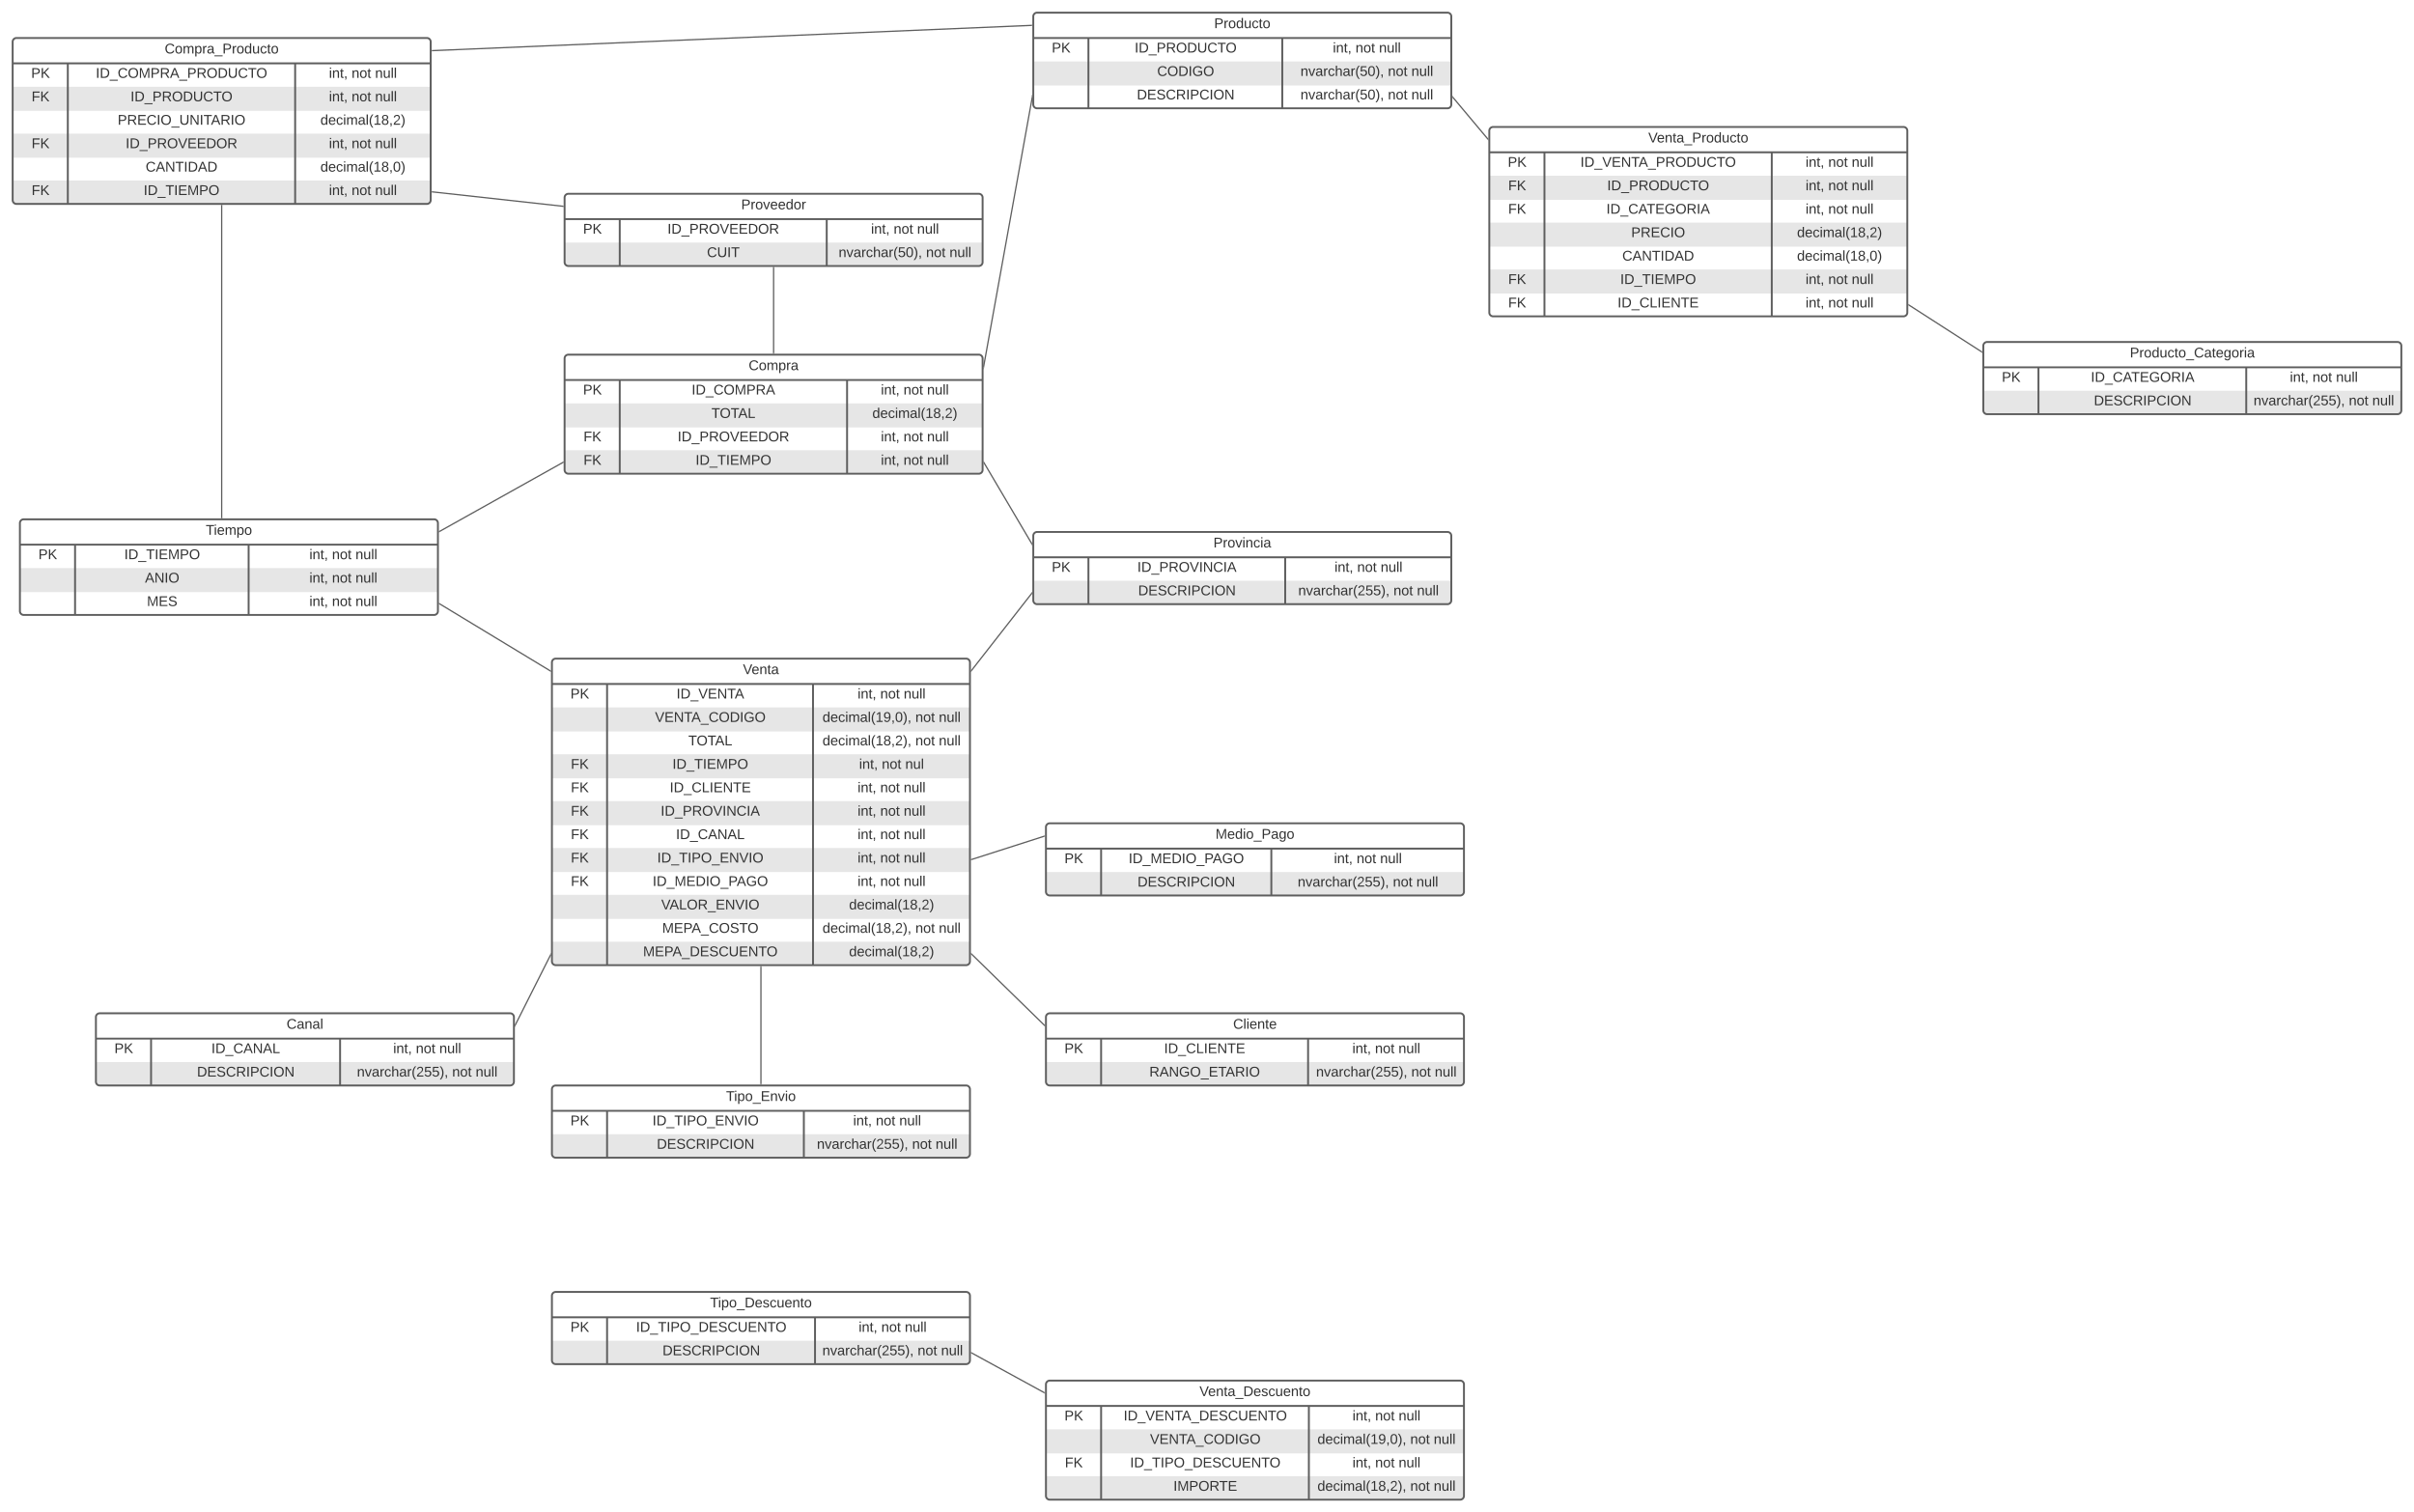 <svg xmlns="http://www.w3.org/2000/svg" xmlns:xlink="http://www.w3.org/1999/xlink" xmlns:lucid="lucid" width="3811.43" height="2388"><g transform="translate(531.43 -1400)" lucid:page-tab-id="0_0"><path d="M-1806.87 1258.83h5484.6V3840.5h-5484.6z" fill="#fff"/><path d="M2600 1946a6 6 0 0 1 6-6h648a6 6 0 0 1 6 6v102a6 6 0 0 1-6 6h-648a6 6 0 0 1-6-6z" fill="#fff"/><path d="M2600 2017v31a6 6 0 0 0 6 6h648a6 6 0 0 0 6-6v-31" fill="#e6e6e6"/><path d="M2600 1946a6 6 0 0 1 6-6h648a6 6 0 0 1 6 6v102a6 6 0 0 1-6 6h-648a6 6 0 0 1-6-6zM2600 1980h660M2687.08 1980v74M3015.13 1980v74" stroke="#5e5e5e" stroke-width="3" fill="none"/><use xlink:href="#a" transform="matrix(1,0,0,1,2610,1940) translate(221.358 24.444)"/><use xlink:href="#b" transform="matrix(1,0,0,1,2605,1982.5) translate(24.185 20.444)"/><use xlink:href="#c" transform="matrix(1,0,0,1,2692.078,1982.5) translate(77.741 20.444)"/><use xlink:href="#d" transform="matrix(1,0,0,1,3020.134,1982.5) translate(63.889 20.444)"/><use xlink:href="#e" transform="matrix(1,0,0,1,3020.134,1982.5) translate(99.63 20.444)"/><use xlink:href="#f" transform="matrix(1,0,0,1,3020.134,1982.5) translate(136.667 20.444)"/><use xlink:href="#g" transform="matrix(1,0,0,1,2692.078,2019.5) translate(82.494 20.444)"/><use xlink:href="#h" transform="matrix(1,0,0,1,3020.134,2019.5) translate(6.574 20.444)"/><use xlink:href="#e" transform="matrix(1,0,0,1,3020.134,2019.5) translate(156.944 20.444)"/><use xlink:href="#f" transform="matrix(1,0,0,1,3020.134,2019.5) translate(193.981 20.444)"/><path d="M340 2446a6 6 0 0 1 6-6h648a6 6 0 0 1 6 6v472a6 6 0 0 1-6 6H346a6 6 0 0 1-6-6z" fill="#fff"/><path d="M340 2517v38h660v-38M340 2591v38h660v-38M340 2665v38h660v-38M340 2739v38h660v-38M340 2813v38h660v-38M340 2887v31a6 6 0 0 0 6 6h648a6 6 0 0 0 6-6v-31" fill="#e6e6e6"/><path d="M340 2446a6 6 0 0 1 6-6h648a6 6 0 0 1 6 6v472a6 6 0 0 1-6 6H346a6 6 0 0 1-6-6zM340 2480h660M427.08 2480v444M752.23 2480v444" stroke="#5e5e5e" stroke-width="3" fill="none"/><use xlink:href="#i" transform="matrix(1,0,0,1,350,2440) translate(291.605 24.444)"/><use xlink:href="#b" transform="matrix(1,0,0,1,345,2482.5) translate(24.185 20.444)"/><use xlink:href="#j" transform="matrix(1,0,0,1,432.078,2482.5) translate(104.605 20.444)"/><use xlink:href="#d" transform="matrix(1,0,0,1,757.231,2482.5) translate(65.389 20.444)"/><use xlink:href="#e" transform="matrix(1,0,0,1,757.231,2482.5) translate(101.13 20.444)"/><use xlink:href="#f" transform="matrix(1,0,0,1,757.231,2482.5) translate(138.167 20.444)"/><use xlink:href="#k" transform="matrix(1,0,0,1,432.078,2519.5) translate(70.685 20.444)"/><use xlink:href="#l" transform="matrix(1,0,0,1,757.231,2519.5) translate(9.957 20.444)"/><use xlink:href="#e" transform="matrix(1,0,0,1,757.231,2519.5) translate(156.562 20.444)"/><use xlink:href="#f" transform="matrix(1,0,0,1,757.231,2519.5) translate(193.599 20.444)"/><use xlink:href="#m" transform="matrix(1,0,0,1,432.078,2556.5) translate(123.309 20.444)"/><use xlink:href="#n" transform="matrix(1,0,0,1,757.231,2556.5) translate(9.957 20.444)"/><use xlink:href="#e" transform="matrix(1,0,0,1,757.231,2556.5) translate(156.562 20.444)"/><use xlink:href="#f" transform="matrix(1,0,0,1,757.231,2556.5) translate(193.599 20.444)"/><use xlink:href="#o" transform="matrix(1,0,0,1,345,2593.5) translate(24.833 20.444)"/><use xlink:href="#p" transform="matrix(1,0,0,1,432.078,2593.5) translate(98.216 20.444)"/><use xlink:href="#d" transform="matrix(1,0,0,1,757.231,2593.5) translate(67.827 20.444)"/><use xlink:href="#e" transform="matrix(1,0,0,1,757.231,2593.5) translate(103.568 20.444)"/><use xlink:href="#q" transform="matrix(1,0,0,1,757.231,2593.5) translate(140.605 20.444)"/><use xlink:href="#o" transform="matrix(1,0,0,1,345,2630.5) translate(24.833 20.444)"/><use xlink:href="#r" transform="matrix(1,0,0,1,432.078,2630.5) translate(93.926 20.444)"/><use xlink:href="#d" transform="matrix(1,0,0,1,757.231,2630.5) translate(65.389 20.444)"/><use xlink:href="#e" transform="matrix(1,0,0,1,757.231,2630.5) translate(101.13 20.444)"/><use xlink:href="#f" transform="matrix(1,0,0,1,757.231,2630.5) translate(138.167 20.444)"/><use xlink:href="#o" transform="matrix(1,0,0,1,345,2667.5) translate(24.833 20.444)"/><use xlink:href="#s" transform="matrix(1,0,0,1,432.078,2667.5) translate(79.728 20.444)"/><use xlink:href="#d" transform="matrix(1,0,0,1,757.231,2667.5) translate(65.389 20.444)"/><use xlink:href="#e" transform="matrix(1,0,0,1,757.231,2667.5) translate(101.13 20.444)"/><use xlink:href="#f" transform="matrix(1,0,0,1,757.231,2667.5) translate(138.167 20.444)"/><use xlink:href="#o" transform="matrix(1,0,0,1,345,2704.5) translate(24.833 20.444)"/><use xlink:href="#t" transform="matrix(1,0,0,1,432.078,2704.5) translate(103.772 20.444)"/><use xlink:href="#d" transform="matrix(1,0,0,1,757.231,2704.5) translate(65.389 20.444)"/><use xlink:href="#e" transform="matrix(1,0,0,1,757.231,2704.5) translate(101.13 20.444)"/><use xlink:href="#f" transform="matrix(1,0,0,1,757.231,2704.5) translate(138.167 20.444)"/><use xlink:href="#o" transform="matrix(1,0,0,1,345,2741.5) translate(24.833 20.444)"/><use xlink:href="#u" transform="matrix(1,0,0,1,432.078,2741.5) translate(74.142 20.444)"/><use xlink:href="#d" transform="matrix(1,0,0,1,757.231,2741.5) translate(65.389 20.444)"/><use xlink:href="#e" transform="matrix(1,0,0,1,757.231,2741.5) translate(101.13 20.444)"/><use xlink:href="#f" transform="matrix(1,0,0,1,757.231,2741.5) translate(138.167 20.444)"/><use xlink:href="#o" transform="matrix(1,0,0,1,345,2778.5) translate(24.833 20.444)"/><use xlink:href="#v" transform="matrix(1,0,0,1,432.078,2778.5) translate(66.951 20.444)"/><use xlink:href="#d" transform="matrix(1,0,0,1,757.231,2778.5) translate(65.389 20.444)"/><use xlink:href="#e" transform="matrix(1,0,0,1,757.231,2778.5) translate(101.13 20.444)"/><use xlink:href="#f" transform="matrix(1,0,0,1,757.231,2778.5) translate(138.167 20.444)"/><use xlink:href="#w" transform="matrix(1,0,0,1,432.078,2815.5) translate(80.5 20.444)"/><use xlink:href="#x" transform="matrix(1,0,0,1,757.231,2815.5) translate(51.87 20.444)"/><use xlink:href="#y" transform="matrix(1,0,0,1,432.078,2852.5) translate(81.981 20.444)"/><use xlink:href="#n" transform="matrix(1,0,0,1,757.231,2852.5) translate(9.957 20.444)"/><use xlink:href="#e" transform="matrix(1,0,0,1,757.231,2852.5) translate(156.562 20.444)"/><use xlink:href="#f" transform="matrix(1,0,0,1,757.231,2852.5) translate(193.599 20.444)"/><use xlink:href="#z" transform="matrix(1,0,0,1,432.078,2889.5) translate(51.827 20.444)"/><use xlink:href="#x" transform="matrix(1,0,0,1,757.231,2889.5) translate(51.87 20.444)"/><path d="M-380 3006a6 6 0 0 1 6-6h648a6 6 0 0 1 6 6v102a6 6 0 0 1-6 6h-648a6 6 0 0 1-6-6z" fill="#fff"/><path d="M-380 3077v31a6 6 0 0 0 6 6h648a6 6 0 0 0 6-6v-31" fill="#e6e6e6"/><path d="M-380 3006a6 6 0 0 1 6-6h648a6 6 0 0 1 6 6v102a6 6 0 0 1-6 6h-648a6 6 0 0 1-6-6zM-380 3040h660M-292.92 3040v74M5.52 3040v74" stroke="#5e5e5e" stroke-width="3" fill="none"/><use xlink:href="#A" transform="matrix(1,0,0,1,-370,3000) translate(291.049 24.444)"/><use xlink:href="#b" transform="matrix(1,0,0,1,-375,3042.5) translate(24.185 20.444)"/><use xlink:href="#B" transform="matrix(1,0,0,1,-287.922,3042.5) translate(90.272 20.444)"/><use xlink:href="#d" transform="matrix(1,0,0,1,10.52,3042.5) translate(78.889 20.444)"/><use xlink:href="#e" transform="matrix(1,0,0,1,10.52,3042.5) translate(114.63 20.444)"/><use xlink:href="#f" transform="matrix(1,0,0,1,10.52,3042.5) translate(151.667 20.444)"/><use xlink:href="#g" transform="matrix(1,0,0,1,-287.922,3079.5) translate(67.494 20.444)"/><use xlink:href="#h" transform="matrix(1,0,0,1,10.52,3079.5) translate(21.574 20.444)"/><use xlink:href="#e" transform="matrix(1,0,0,1,10.52,3079.5) translate(171.944 20.444)"/><use xlink:href="#f" transform="matrix(1,0,0,1,10.52,3079.5) translate(208.981 20.444)"/><path d="M338.12 2907.36l-56.23 111.6" stroke="#5e5e5e" stroke-width="2" fill="none"/><path d="M338.57 2907.62l-1.35-.7 1.35-2.67zM282.8 3019.37l-1.36 2.7v-3.38z" stroke="#5e5e5e" stroke-width=".05" fill="#5e5e5e"/><path d="M1120 2706a6 6 0 0 1 6-6h648a6 6 0 0 1 6 6v102a6 6 0 0 1-6 6h-648a6 6 0 0 1-6-6z" fill="#fff"/><path d="M1120 2777v31a6 6 0 0 0 6 6h648a6 6 0 0 0 6-6v-31" fill="#e6e6e6"/><path d="M1120 2706a6 6 0 0 1 6-6h648a6 6 0 0 1 6 6v102a6 6 0 0 1-6 6h-648a6 6 0 0 1-6-6zM1120 2740h660M1207.08 2740v74M1475.86 2740v74" stroke="#5e5e5e" stroke-width="3" fill="none"/><use xlink:href="#C" transform="matrix(1,0,0,1,1130,2700) translate(257.716 24.444)"/><use xlink:href="#b" transform="matrix(1,0,0,1,1125,2742.5) translate(24.185 20.444)"/><use xlink:href="#D" transform="matrix(1,0,0,1,1212.078,2742.5) translate(38.451 20.444)"/><use xlink:href="#d" transform="matrix(1,0,0,1,1480.859,2742.5) translate(93.889 20.444)"/><use xlink:href="#e" transform="matrix(1,0,0,1,1480.859,2742.5) translate(129.63 20.444)"/><use xlink:href="#f" transform="matrix(1,0,0,1,1480.859,2742.5) translate(166.667 20.444)"/><use xlink:href="#g" transform="matrix(1,0,0,1,1212.078,2779.5) translate(52.494 20.444)"/><use xlink:href="#h" transform="matrix(1,0,0,1,1480.859,2779.5) translate(36.574 20.444)"/><use xlink:href="#e" transform="matrix(1,0,0,1,1480.859,2779.5) translate(186.944 20.444)"/><use xlink:href="#f" transform="matrix(1,0,0,1,1480.859,2779.5) translate(223.981 20.444)"/><path d="M1002.43 2757.2l115.13-36.9" stroke="#5e5e5e" stroke-width="2" fill="none"/><path d="M1002.76 2758.14l-1.28.4v-2.1l.67-.2zM1118.5 2721.05l-.66.22-.6-1.9 1.27-.42z" stroke="#5e5e5e" stroke-width=".05" fill="#5e5e5e"/><path d="M340 3120a6 6 0 0 1 6-6h648a6 6 0 0 1 6 6v102a6 6 0 0 1-6 6H346a6 6 0 0 1-6-6z" fill="#fff"/><path d="M340 3191v31a6 6 0 0 0 6 6h648a6 6 0 0 0 6-6v-31" fill="#e6e6e6"/><path d="M340 3120a6 6 0 0 1 6-6h648a6 6 0 0 1 6 6v102a6 6 0 0 1-6 6H346a6 6 0 0 1-6-6zM340 3154h660M427.08 3154v74M737.75 3154v74" stroke="#5e5e5e" stroke-width="3" fill="none"/><use xlink:href="#E" transform="matrix(1,0,0,1,350,3114) translate(264.938 24.444)"/><use xlink:href="#b" transform="matrix(1,0,0,1,345,3156.5) translate(24.185 20.444)"/><use xlink:href="#F" transform="matrix(1,0,0,1,432.078,3156.5) translate(66.642 20.444)"/><use xlink:href="#d" transform="matrix(1,0,0,1,742.745,3156.5) translate(72.889 20.444)"/><use xlink:href="#e" transform="matrix(1,0,0,1,742.745,3156.5) translate(108.63 20.444)"/><use xlink:href="#f" transform="matrix(1,0,0,1,742.745,3156.5) translate(145.667 20.444)"/><use xlink:href="#g" transform="matrix(1,0,0,1,432.078,3193.5) translate(73.494 20.444)"/><use xlink:href="#h" transform="matrix(1,0,0,1,742.745,3193.5) translate(15.574 20.444)"/><use xlink:href="#e" transform="matrix(1,0,0,1,742.745,3193.5) translate(165.944 20.444)"/><use xlink:href="#f" transform="matrix(1,0,0,1,742.745,3193.5) translate(202.981 20.444)"/><path d="M337.65 2459.48l-175.3-106.2" stroke="#5e5e5e" stroke-width="2" fill="none"/><path d="M338.5 2458.83v2.34l-1.4-.85 1.04-1.7zM162.9 2352.43l-1.05 1.7-.36-.2v-2.34z" stroke="#5e5e5e" stroke-width=".05" fill="#5e5e5e"/><path d="M1120 3006a6 6 0 0 1 6-6h648a6 6 0 0 1 6 6v102a6 6 0 0 1-6 6h-648a6 6 0 0 1-6-6z" fill="#fff"/><path d="M1120 3077v31a6 6 0 0 0 6 6h648a6 6 0 0 0 6-6v-31" fill="#e6e6e6"/><path d="M1120 3006a6 6 0 0 1 6-6h648a6 6 0 0 1 6 6v102a6 6 0 0 1-6 6h-648a6 6 0 0 1-6-6zM1120 3040h660M1207.08 3040v74M1533.88 3040v74" stroke="#5e5e5e" stroke-width="3" fill="none"/><use xlink:href="#G" transform="matrix(1,0,0,1,1130,3000) translate(285.525 24.444)"/><use xlink:href="#b" transform="matrix(1,0,0,1,1125,3042.5) translate(24.185 20.444)"/><use xlink:href="#H" transform="matrix(1,0,0,1,1212.078,3042.5) translate(94.426 20.444)"/><use xlink:href="#d" transform="matrix(1,0,0,1,1538.878,3042.5) translate(64.889 20.444)"/><use xlink:href="#e" transform="matrix(1,0,0,1,1538.878,3042.5) translate(100.63 20.444)"/><use xlink:href="#f" transform="matrix(1,0,0,1,1538.878,3042.5) translate(137.667 20.444)"/><use xlink:href="#I" transform="matrix(1,0,0,1,1212.078,3079.5) translate(71.185 20.444)"/><use xlink:href="#h" transform="matrix(1,0,0,1,1538.878,3079.5) translate(7.574 20.444)"/><use xlink:href="#e" transform="matrix(1,0,0,1,1538.878,3079.5) translate(157.944 20.444)"/><use xlink:href="#f" transform="matrix(1,0,0,1,1538.878,3079.5) translate(194.981 20.444)"/><path d="M-500 2226a6 6 0 0 1 6-6h648a6 6 0 0 1 6 6v139a6 6 0 0 1-6 6h-648a6 6 0 0 1-6-6z" fill="#fff"/><path d="M-500 2297v38h660v-38" fill="#e6e6e6"/><path d="M-500 2226a6 6 0 0 1 6-6h648a6 6 0 0 1 6 6v139a6 6 0 0 1-6 6h-648a6 6 0 0 1-6-6zM-500 2260h660M-412.92 2260v111M-138.87 2260v111" stroke="#5e5e5e" stroke-width="3" fill="none"/><use xlink:href="#J" transform="matrix(1,0,0,1,-490,2220) translate(283.457 24.444)"/><use xlink:href="#b" transform="matrix(1,0,0,1,-495,2262.5) translate(24.185 20.444)"/><use xlink:href="#K" transform="matrix(1,0,0,1,-407.922,2262.5) translate(72.716 20.444)"/><use xlink:href="#d" transform="matrix(1,0,0,1,-133.866,2262.5) translate(90.889 20.444)"/><use xlink:href="#e" transform="matrix(1,0,0,1,-133.866,2262.5) translate(126.63 20.444)"/><use xlink:href="#f" transform="matrix(1,0,0,1,-133.866,2262.5) translate(163.667 20.444)"/><use xlink:href="#L" transform="matrix(1,0,0,1,-407.922,2299.5) translate(105.37 20.444)"/><use xlink:href="#d" transform="matrix(1,0,0,1,-133.866,2299.5) translate(90.889 20.444)"/><use xlink:href="#e" transform="matrix(1,0,0,1,-133.866,2299.5) translate(126.63 20.444)"/><use xlink:href="#f" transform="matrix(1,0,0,1,-133.866,2299.5) translate(163.667 20.444)"/><use xlink:href="#M" transform="matrix(1,0,0,1,-407.922,2336.5) translate(108.457 20.444)"/><use xlink:href="#d" transform="matrix(1,0,0,1,-133.866,2336.5) translate(90.889 20.444)"/><use xlink:href="#e" transform="matrix(1,0,0,1,-133.866,2336.5) translate(126.63 20.444)"/><use xlink:href="#f" transform="matrix(1,0,0,1,-133.866,2336.5) translate(163.667 20.444)"/><path d="M670 2926.46v185.08" stroke="#5e5e5e" stroke-width="2" fill="none"/><path d="M671 2926.5h-2v-1.04h2zM671 3112.54h-2v-1.03h2z" stroke="#5e5e5e" stroke-width=".05" fill="#5e5e5e"/><path d="M1100 1426a6 6 0 0 1 6-6h648a6 6 0 0 1 6 6v139a6 6 0 0 1-6 6h-648a6 6 0 0 1-6-6z" fill="#fff"/><path d="M1100 1497v38h660v-38" fill="#e6e6e6"/><path d="M1100 1426a6 6 0 0 1 6-6h648a6 6 0 0 1 6 6v139a6 6 0 0 1-6 6h-648a6 6 0 0 1-6-6zM1100 1460h660M1187.08 1460v111M1493.13 1460v111" stroke="#5e5e5e" stroke-width="3" fill="none"/><use xlink:href="#N" transform="matrix(1,0,0,1,1110,1420) translate(275.586 24.444)"/><use xlink:href="#b" transform="matrix(1,0,0,1,1105,1462.5) translate(24.185 20.444)"/><use xlink:href="#O" transform="matrix(1,0,0,1,1192.078,1462.5) translate(68.037 20.444)"/><use xlink:href="#d" transform="matrix(1,0,0,1,1498.134,1462.5) translate(74.889 20.444)"/><use xlink:href="#e" transform="matrix(1,0,0,1,1498.134,1462.5) translate(110.63 20.444)"/><use xlink:href="#f" transform="matrix(1,0,0,1,1498.134,1462.5) translate(147.667 20.444)"/><use xlink:href="#P" transform="matrix(1,0,0,1,1192.078,1499.5) translate(103.5 20.444)"/><use xlink:href="#Q" transform="matrix(1,0,0,1,1498.134,1499.5) translate(23.747 20.444)"/><use xlink:href="#e" transform="matrix(1,0,0,1,1498.134,1499.5) translate(161.772 20.444)"/><use xlink:href="#f" transform="matrix(1,0,0,1,1498.134,1499.5) translate(198.809 20.444)"/><use xlink:href="#R" transform="matrix(1,0,0,1,1192.078,1536.5) translate(71.494 20.444)"/><use xlink:href="#Q" transform="matrix(1,0,0,1,1498.134,1536.5) translate(23.747 20.444)"/><use xlink:href="#e" transform="matrix(1,0,0,1,1498.134,1536.5) translate(161.772 20.444)"/><use xlink:href="#f" transform="matrix(1,0,0,1,1498.134,1536.5) translate(198.809 20.444)"/><path d="M340 3446a6 6 0 0 1 6-6h648a6 6 0 0 1 6 6v102a6 6 0 0 1-6 6H346a6 6 0 0 1-6-6z" fill="#fff"/><path d="M340 3517v31a6 6 0 0 0 6 6h648a6 6 0 0 0 6-6v-31" fill="#e6e6e6"/><path d="M340 3446a6 6 0 0 1 6-6h648a6 6 0 0 1 6 6v102a6 6 0 0 1-6 6H346a6 6 0 0 1-6-6zM340 3480h660M427.08 3480v74M755.4 3480v74" stroke="#5e5e5e" stroke-width="3" fill="none"/><use xlink:href="#S" transform="matrix(1,0,0,1,350,3440) translate(239.63 24.444)"/><use xlink:href="#b" transform="matrix(1,0,0,1,345,3482.5) translate(24.185 20.444)"/><use xlink:href="#T" transform="matrix(1,0,0,1,432.078,3482.5) translate(40.796 20.444)"/><use xlink:href="#d" transform="matrix(1,0,0,1,760.407,3482.5) translate(63.889 20.444)"/><use xlink:href="#e" transform="matrix(1,0,0,1,760.407,3482.5) translate(99.63 20.444)"/><use xlink:href="#f" transform="matrix(1,0,0,1,760.407,3482.5) translate(136.667 20.444)"/><use xlink:href="#g" transform="matrix(1,0,0,1,432.078,3519.5) translate(82.494 20.444)"/><use xlink:href="#h" transform="matrix(1,0,0,1,760.407,3519.5) translate(6.574 20.444)"/><use xlink:href="#e" transform="matrix(1,0,0,1,760.407,3519.5) translate(156.944 20.444)"/><use xlink:href="#f" transform="matrix(1,0,0,1,760.407,3519.5) translate(193.981 20.444)"/><path d="M2482.34 1881.54l115.33 74.2" stroke="#5e5e5e" stroke-width="2" fill="none"/><path d="M2482.9 1880.7l-1.08 1.7-.32-.2v-2.4zM2598.5 1955.1v2.37l-1.4-.9 1.1-1.68z" stroke="#5e5e5e" stroke-width=".05" fill="#5e5e5e"/><path d="M1002.2 2906.2l115.6 112.93" stroke="#5e5e5e" stroke-width="2" fill="none"/><path d="M1002.93 2905.5l-1.4 1.43-.03-.03v-2.8zM1118.5 3018.43v2.8l-1.42-1.4 1.4-1.43z" stroke="#5e5e5e" stroke-width=".05" fill="#5e5e5e"/><path d="M360 1966a6 6 0 0 1 6-6h648a6 6 0 0 1 6 6v176a6 6 0 0 1-6 6H366a6 6 0 0 1-6-6z" fill="#fff"/><path d="M360 2037v38h660v-38M360 2111v31a6 6 0 0 0 6 6h648a6 6 0 0 0 6-6v-31" fill="#e6e6e6"/><path d="M360 1966a6 6 0 0 1 6-6h648a6 6 0 0 1 6 6v176a6 6 0 0 1-6 6H366a6 6 0 0 1-6-6zM360 2000h660M447.08 2000v148M806 2000v148" stroke="#5e5e5e" stroke-width="3" fill="none"/><use xlink:href="#U" transform="matrix(1,0,0,1,370,1960) translate(280.586 24.444)"/><use xlink:href="#b" transform="matrix(1,0,0,1,365,2002.5) translate(24.185 20.444)"/><use xlink:href="#V" transform="matrix(1,0,0,1,452.078,2002.5) translate(108.574 20.444)"/><use xlink:href="#d" transform="matrix(1,0,0,1,811,2002.5) translate(48.389 20.444)"/><use xlink:href="#e" transform="matrix(1,0,0,1,811,2002.5) translate(84.13 20.444)"/><use xlink:href="#f" transform="matrix(1,0,0,1,811,2002.5) translate(121.167 20.444)"/><use xlink:href="#m" transform="matrix(1,0,0,1,452.078,2039.5) translate(139.809 20.444)"/><use xlink:href="#x" transform="matrix(1,0,0,1,811,2039.5) translate(34.87 20.444)"/><use xlink:href="#o" transform="matrix(1,0,0,1,365,2076.5) translate(24.833 20.444)"/><use xlink:href="#W" transform="matrix(1,0,0,1,452.078,2076.5) translate(86.352 20.444)"/><use xlink:href="#d" transform="matrix(1,0,0,1,811,2076.5) translate(48.389 20.444)"/><use xlink:href="#e" transform="matrix(1,0,0,1,811,2076.5) translate(84.13 20.444)"/><use xlink:href="#f" transform="matrix(1,0,0,1,811,2076.5) translate(121.167 20.444)"/><use xlink:href="#o" transform="matrix(1,0,0,1,365,2113.5) translate(24.833 20.444)"/><use xlink:href="#p" transform="matrix(1,0,0,1,452.078,2113.5) translate(114.716 20.444)"/><use xlink:href="#d" transform="matrix(1,0,0,1,811,2113.5) translate(48.389 20.444)"/><use xlink:href="#e" transform="matrix(1,0,0,1,811,2113.5) translate(84.13 20.444)"/><use xlink:href="#f" transform="matrix(1,0,0,1,811,2113.5) translate(121.167 20.444)"/><path d="M360 1712a6 6 0 0 1 6-6h648a6 6 0 0 1 6 6v102a6 6 0 0 1-6 6H366a6 6 0 0 1-6-6z" fill="#fff"/><path d="M360 1783v31a6 6 0 0 0 6 6h648a6 6 0 0 0 6-6v-31" fill="#e6e6e6"/><path d="M360 1712a6 6 0 0 1 6-6h648a6 6 0 0 1 6 6v102a6 6 0 0 1-6 6H366a6 6 0 0 1-6-6zM360 1746h660M447.08 1746v74M773.88 1746v74" stroke="#5e5e5e" stroke-width="3" fill="none"/><use xlink:href="#X" transform="matrix(1,0,0,1,370,1706) translate(268.827 24.444)"/><use xlink:href="#b" transform="matrix(1,0,0,1,365,1748.5) translate(24.185 20.444)"/><use xlink:href="#Y" transform="matrix(1,0,0,1,452.078,1748.5) translate(70.352 20.444)"/><use xlink:href="#d" transform="matrix(1,0,0,1,778.878,1748.5) translate(64.889 20.444)"/><use xlink:href="#e" transform="matrix(1,0,0,1,778.878,1748.5) translate(100.63 20.444)"/><use xlink:href="#f" transform="matrix(1,0,0,1,778.878,1748.5) translate(137.667 20.444)"/><use xlink:href="#Z" transform="matrix(1,0,0,1,452.078,1785.5) translate(132.667 20.444)"/><use xlink:href="#Q" transform="matrix(1,0,0,1,778.878,1785.5) translate(13.747 20.444)"/><use xlink:href="#e" transform="matrix(1,0,0,1,778.878,1785.5) translate(151.772 20.444)"/><use xlink:href="#f" transform="matrix(1,0,0,1,778.878,1785.5) translate(188.809 20.444)"/><path d="M690 1822.46v135.08" stroke="#5e5e5e" stroke-width="2" fill="none"/><path d="M691 1822.5h-2v-1.04h2zM691 1958.54h-2v-1.03h2z" stroke="#5e5e5e" stroke-width=".05" fill="#5e5e5e"/><path d="M-511.43 1466a6 6 0 0 1 6-6h648a6 6 0 0 1 6 6v250a6 6 0 0 1-6 6h-648a6 6 0 0 1-6-6z" fill="#fff"/><path d="M-511.43 1537v38h660v-38M-511.43 1611v38h660v-38M-511.43 1685v31a6 6 0 0 0 6 6h648a6 6 0 0 0 6-6v-31" fill="#e6e6e6"/><path d="M-511.43 1466a6 6 0 0 1 6-6h648a6 6 0 0 1 6 6v250a6 6 0 0 1-6 6h-648a6 6 0 0 1-6-6zM-511.43 1500h660M-424.35 1500v222M-65.43 1500v222" stroke="#5e5e5e" stroke-width="3" fill="none"/><use xlink:href="#aa" transform="matrix(1,0,0,1,-501.43,1460) translate(230 24.444)"/><use xlink:href="#b" transform="matrix(1,0,0,1,-506.43,1502.5) translate(24.185 20.444)"/><use xlink:href="#ab" transform="matrix(1,0,0,1,-419.352,1502.5) translate(39.191 20.444)"/><use xlink:href="#d" transform="matrix(1,0,0,1,-60.43,1502.5) translate(48.389 20.444)"/><use xlink:href="#e" transform="matrix(1,0,0,1,-60.43,1502.5) translate(84.13 20.444)"/><use xlink:href="#f" transform="matrix(1,0,0,1,-60.43,1502.5) translate(121.167 20.444)"/><use xlink:href="#o" transform="matrix(1,0,0,1,-506.43,1539.5) translate(24.833 20.444)"/><use xlink:href="#O" transform="matrix(1,0,0,1,-419.352,1539.5) translate(94.037 20.444)"/><use xlink:href="#d" transform="matrix(1,0,0,1,-60.43,1539.5) translate(48.389 20.444)"/><use xlink:href="#e" transform="matrix(1,0,0,1,-60.43,1539.5) translate(84.13 20.444)"/><use xlink:href="#f" transform="matrix(1,0,0,1,-60.43,1539.5) translate(121.167 20.444)"/><use xlink:href="#ac" transform="matrix(1,0,0,1,-419.352,1576.5) translate(73.667 20.444)"/><use xlink:href="#x" transform="matrix(1,0,0,1,-60.43,1576.5) translate(34.87 20.444)"/><use xlink:href="#o" transform="matrix(1,0,0,1,-506.43,1613.5) translate(24.833 20.444)"/><use xlink:href="#W" transform="matrix(1,0,0,1,-419.352,1613.5) translate(86.352 20.444)"/><use xlink:href="#d" transform="matrix(1,0,0,1,-60.43,1613.5) translate(48.389 20.444)"/><use xlink:href="#e" transform="matrix(1,0,0,1,-60.43,1613.5) translate(84.13 20.444)"/><use xlink:href="#f" transform="matrix(1,0,0,1,-60.43,1613.5) translate(121.167 20.444)"/><use xlink:href="#ad" transform="matrix(1,0,0,1,-419.352,1650.5) translate(117.864 20.444)"/><use xlink:href="#ae" transform="matrix(1,0,0,1,-60.43,1650.5) translate(34.87 20.444)"/><use xlink:href="#o" transform="matrix(1,0,0,1,-506.43,1687.5) translate(24.833 20.444)"/><use xlink:href="#p" transform="matrix(1,0,0,1,-419.352,1687.5) translate(114.716 20.444)"/><use xlink:href="#d" transform="matrix(1,0,0,1,-60.43,1687.5) translate(48.389 20.444)"/><use xlink:href="#e" transform="matrix(1,0,0,1,-60.43,1687.5) translate(84.13 20.444)"/><use xlink:href="#f" transform="matrix(1,0,0,1,-60.43,1687.5) translate(121.167 20.444)"/><path d="M1820 1606.5a6 6 0 0 1 6-6h648a6 6 0 0 1 6 6v287a6 6 0 0 1-6 6h-648a6 6 0 0 1-6-6z" fill="#fff"/><path d="M1820 1677.5v38h660v-38M1820 1751.5v38h660v-38M1820 1825.5v38h660v-38" fill="#e6e6e6"/><path d="M1820 1606.5a6 6 0 0 1 6-6h648a6 6 0 0 1 6 6v287a6 6 0 0 1-6 6h-648a6 6 0 0 1-6-6zM1820 1640.5h660M1907.08 1640.5v259M2266 1640.5v259" stroke="#5e5e5e" stroke-width="3" fill="none"/><use xlink:href="#af" transform="matrix(1,0,0,1,1830,1600.5) translate(241.019 24.444)"/><use xlink:href="#b" transform="matrix(1,0,0,1,1825,1643) translate(24.185 20.444)"/><use xlink:href="#ag" transform="matrix(1,0,0,1,1912.078,1643) translate(51.722 20.444)"/><use xlink:href="#d" transform="matrix(1,0,0,1,2271,1643) translate(48.389 20.444)"/><use xlink:href="#e" transform="matrix(1,0,0,1,2271,1643) translate(84.13 20.444)"/><use xlink:href="#f" transform="matrix(1,0,0,1,2271,1643) translate(121.167 20.444)"/><g><use xlink:href="#o" transform="matrix(1,0,0,1,1825,1680) translate(24.833 20.444)"/></g><g><use xlink:href="#O" transform="matrix(1,0,0,1,1912.078,1680) translate(94.037 20.444)"/></g><g><use xlink:href="#d" transform="matrix(1,0,0,1,2271,1680) translate(48.389 20.444)"/><use xlink:href="#e" transform="matrix(1,0,0,1,2271,1680) translate(84.13 20.444)"/><use xlink:href="#f" transform="matrix(1,0,0,1,2271,1680) translate(121.167 20.444)"/></g><g><use xlink:href="#o" transform="matrix(1,0,0,1,1825,1717) translate(24.833 20.444)"/></g><g><use xlink:href="#ah" transform="matrix(1,0,0,1,1912.078,1717) translate(92.741 20.444)"/></g><g><use xlink:href="#d" transform="matrix(1,0,0,1,2271,1717) translate(48.389 20.444)"/><use xlink:href="#e" transform="matrix(1,0,0,1,2271,1717) translate(84.13 20.444)"/><use xlink:href="#f" transform="matrix(1,0,0,1,2271,1717) translate(121.167 20.444)"/></g><g><use xlink:href="#ai" transform="matrix(1,0,0,1,1912.078,1754) translate(131.969 20.444)"/></g><g><use xlink:href="#x" transform="matrix(1,0,0,1,2271,1754) translate(34.87 20.444)"/></g><g><use xlink:href="#ad" transform="matrix(1,0,0,1,1912.078,1791) translate(117.864 20.444)"/></g><g><use xlink:href="#ae" transform="matrix(1,0,0,1,2271,1791) translate(34.87 20.444)"/></g><g><use xlink:href="#o" transform="matrix(1,0,0,1,1825,1828) translate(24.833 20.444)"/></g><g><use xlink:href="#p" transform="matrix(1,0,0,1,1912.078,1828) translate(114.716 20.444)"/></g><g><use xlink:href="#d" transform="matrix(1,0,0,1,2271,1828) translate(48.389 20.444)"/><use xlink:href="#e" transform="matrix(1,0,0,1,2271,1828) translate(84.13 20.444)"/><use xlink:href="#f" transform="matrix(1,0,0,1,2271,1828) translate(121.167 20.444)"/></g><g><use xlink:href="#o" transform="matrix(1,0,0,1,1825,1865) translate(24.833 20.444)"/></g><g><use xlink:href="#r" transform="matrix(1,0,0,1,1912.078,1865) translate(110.426 20.444)"/></g><g><use xlink:href="#d" transform="matrix(1,0,0,1,2271,1865) translate(48.389 20.444)"/><use xlink:href="#e" transform="matrix(1,0,0,1,2271,1865) translate(84.13 20.444)"/><use xlink:href="#f" transform="matrix(1,0,0,1,2271,1865) translate(121.167 20.444)"/></g><path d="M1098.4 1553.48l-76.8 425.54" stroke="#5e5e5e" stroke-width="2" fill="none"/><path d="M1098.57 1549.45v4.1l-1.17-.22.72-3.96zM1022.6 1979.17l-.72 3.96-.45-.08v-4.1z" stroke="#5e5e5e" stroke-width=".05" fill="#5e5e5e"/><path d="M1817.86 1619.73l-55.72-66.46" stroke="#5e5e5e" stroke-width="2" fill="none"/><path d="M1818.5 1622.06l-1.42-1.7 1.42-1.2zM1762.92 1552.64l-1.43 1.2v-2.9z" stroke="#5e5e5e" stroke-width=".05" fill="#5e5e5e"/><path d="M1100 2246a6 6 0 0 1 6-6h648a6 6 0 0 1 6 6v102a6 6 0 0 1-6 6h-648a6 6 0 0 1-6-6z" fill="#fff"/><path d="M1100 2317v31a6 6 0 0 0 6 6h648a6 6 0 0 0 6-6v-31" fill="#e6e6e6"/><path d="M1100 2246a6 6 0 0 1 6-6h648a6 6 0 0 1 6 6v102a6 6 0 0 1-6 6h-648a6 6 0 0 1-6-6zM1100 2280h660M1187.08 2280v74M1497.75 2280v74" stroke="#5e5e5e" stroke-width="3" fill="none"/><g><use xlink:href="#aj" transform="matrix(1,0,0,1,1110,2240) translate(274.414 24.444)"/></g><g><use xlink:href="#b" transform="matrix(1,0,0,1,1105,2282.5) translate(24.185 20.444)"/></g><g><use xlink:href="#ak" transform="matrix(1,0,0,1,1192.078,2282.5) translate(72.228 20.444)"/></g><g><use xlink:href="#d" transform="matrix(1,0,0,1,1502.745,2282.5) translate(72.889 20.444)"/><use xlink:href="#e" transform="matrix(1,0,0,1,1502.745,2282.5) translate(108.63 20.444)"/><use xlink:href="#f" transform="matrix(1,0,0,1,1502.745,2282.5) translate(145.667 20.444)"/></g><g><use xlink:href="#g" transform="matrix(1,0,0,1,1192.078,2319.5) translate(73.494 20.444)"/></g><g><use xlink:href="#h" transform="matrix(1,0,0,1,1502.745,2319.5) translate(15.574 20.444)"/><use xlink:href="#e" transform="matrix(1,0,0,1,1502.745,2319.5) translate(165.944 20.444)"/><use xlink:href="#f" transform="matrix(1,0,0,1,1502.745,2319.5) translate(202.981 20.444)"/></g><path d="M1002.04 2459.2l95.9-122.74" stroke="#5e5e5e" stroke-width="2" fill="none"/><path d="M1002.85 2459.8l-1.42 1.82v-2.92zM1098.57 2336.97l-1.43-1.1 1.42-1.83z" stroke="#5e5e5e" stroke-width=".05" fill="#5e5e5e"/><path d="M1098 2259.14l-76-128.78" stroke="#5e5e5e" stroke-width="2" fill="none"/><path d="M1098.5 2261.97l-1.37-2.34 1.38-.82zM1022.88 2129.88l-1.38.8v-3.15z" stroke="#5e5e5e" stroke-width=".05" fill="#5e5e5e"/><path d="M1120 3586a6 6 0 0 1 6-6h648a6 6 0 0 1 6 6v176a6 6 0 0 1-6 6h-648a6 6 0 0 1-6-6z" fill="#fff"/><path d="M1120 3657v38h660v-38M1120 3731v31a6 6 0 0 0 6 6h648a6 6 0 0 0 6-6v-31" fill="#e6e6e6"/><path d="M1120 3586a6 6 0 0 1 6-6h648a6 6 0 0 1 6 6v176a6 6 0 0 1-6 6h-648a6 6 0 0 1-6-6zM1120 3620h660M1207.08 3620v148M1535.13 3620v148" stroke="#5e5e5e" stroke-width="3" fill="none"/><g><use xlink:href="#al" transform="matrix(1,0,0,1,1130,3580) translate(232.377 24.444)"/></g><g><use xlink:href="#b" transform="matrix(1,0,0,1,1125,3622.5) translate(24.185 20.444)"/></g><g><use xlink:href="#am" transform="matrix(1,0,0,1,1212.078,3622.5) translate(30.549 20.444)"/></g><g><use xlink:href="#d" transform="matrix(1,0,0,1,1540.134,3622.5) translate(63.889 20.444)"/><use xlink:href="#e" transform="matrix(1,0,0,1,1540.134,3622.5) translate(99.63 20.444)"/><use xlink:href="#f" transform="matrix(1,0,0,1,1540.134,3622.5) translate(136.667 20.444)"/></g><g><use xlink:href="#an" transform="matrix(1,0,0,1,1212.078,3659.5) translate(72.185 20.444)"/></g><g><use xlink:href="#l" transform="matrix(1,0,0,1,1540.134,3659.5) translate(8.457 20.444)"/><use xlink:href="#e" transform="matrix(1,0,0,1,1540.134,3659.5) translate(155.062 20.444)"/><use xlink:href="#f" transform="matrix(1,0,0,1,1540.134,3659.5) translate(192.099 20.444)"/></g><g><use xlink:href="#o" transform="matrix(1,0,0,1,1125,3696.5) translate(24.833 20.444)"/></g><g><use xlink:href="#T" transform="matrix(1,0,0,1,1212.078,3696.5) translate(40.796 20.444)"/></g><g><use xlink:href="#d" transform="matrix(1,0,0,1,1540.134,3696.5) translate(63.889 20.444)"/><use xlink:href="#e" transform="matrix(1,0,0,1,1540.134,3696.5) translate(99.63 20.444)"/><use xlink:href="#f" transform="matrix(1,0,0,1,1540.134,3696.5) translate(136.667 20.444)"/></g><g><use xlink:href="#ao" transform="matrix(1,0,0,1,1212.078,3733.5) translate(109.191 20.444)"/></g><g><use xlink:href="#n" transform="matrix(1,0,0,1,1540.134,3733.5) translate(8.457 20.444)"/><use xlink:href="#e" transform="matrix(1,0,0,1,1540.134,3733.5) translate(155.062 20.444)"/><use xlink:href="#f" transform="matrix(1,0,0,1,1540.134,3733.5) translate(192.099 20.444)"/></g><path d="M1002.37 3536.15l115.26 63.04" stroke="#5e5e5e" stroke-width="2" fill="none"/><path d="M1002.87 3535.3l-.96 1.74-.4-.23v-2.27zM1118.5 3598.52v2.28l-1.37-.75.96-1.75z" stroke="#5e5e5e" stroke-width=".05" fill="#5e5e5e"/><path d="M162.3 2239.27L357.7 2130" stroke="#5e5e5e" stroke-width="2" fill="none"/><path d="M162.82 2240.13l-1.4.77v-2.3l.42-.2zM358.57 2130.65l-.4.22-.98-1.74 1.37-.78z" stroke="#5e5e5e" stroke-width=".05" fill="#5e5e5e"/><path d="M1097.5 1440.04L151 1479.96" stroke="#5e5e5e" stroke-width="2" fill="none"/><path d="M1098.5 1441l-.98.04-.08-2 1.07-.04zM151.07 1480.96l-1.07.04v-2l.98-.04z" stroke="#5e5e5e" stroke-width=".05" fill="#5e5e5e"/><path d="M357.52 1725.72l-206.46-22.76" stroke="#5e5e5e" stroke-width="2" fill="none"/><path d="M358.5 1724.83v2l-1.12-.12.22-1.97zM151.2 1701.97l-.22 1.98-.9-.1v-2z" stroke="#5e5e5e" stroke-width=".05" fill="#5e5e5e"/><path d="M-181.43 1724.46v493.08" stroke="#5e5e5e" stroke-width="2" fill="none"/><path d="M-180.43 1724.5h-2v-1.04h2zM-180.43 2218.54h-2v-1.03h2z" stroke="#5e5e5e" stroke-width=".05" fill="#5e5e5e"/><defs><path fill="#333" d="M30-248c87 1 191-15 191 75 0 78-77 80-158 76V0H30v-248zm33 125c57 0 124 11 124-50 0-59-68-47-124-48v98" id="ap"/><path fill="#333" d="M114-163C36-179 61-72 57 0H25l-1-190h30c1 12-1 29 2 39 6-27 23-49 58-41v29" id="aq"/><path fill="#333" d="M100-194c62-1 85 37 85 99 1 63-27 99-86 99S16-35 15-95c0-66 28-99 85-99zM99-20c44 1 53-31 53-75 0-43-8-75-51-75s-53 32-53 75 10 74 51 75" id="ar"/><path fill="#333" d="M85-194c31 0 48 13 60 33l-1-100h32l1 261h-30c-2-10 0-23-3-31C134-8 116 4 85 4 32 4 16-35 15-94c0-66 23-100 70-100zm9 24c-40 0-46 34-46 75 0 40 6 74 45 74 42 0 51-32 51-76 0-42-9-74-50-73" id="as"/><path fill="#333" d="M84 4C-5 8 30-112 23-190h32v120c0 31 7 50 39 49 72-2 45-101 50-169h31l1 190h-30c-1-10 1-25-2-33-11 22-28 36-60 37" id="at"/><path fill="#333" d="M96-169c-40 0-48 33-48 73s9 75 48 75c24 0 41-14 43-38l32 2c-6 37-31 61-74 61-59 0-76-41-82-99-10-93 101-131 147-64 4 7 5 14 7 22l-32 3c-4-21-16-35-41-35" id="au"/><path fill="#333" d="M59-47c-2 24 18 29 38 22v24C64 9 27 4 27-40v-127H5v-23h24l9-43h21v43h35v23H59v120" id="av"/><path fill="#333" d="M-5 72V49h209v23H-5" id="aw"/><path fill="#333" d="M212-179c-10-28-35-45-73-45-59 0-87 40-87 99 0 60 29 101 89 101 43 0 62-24 78-52l27 14C228-24 195 4 139 4 59 4 22-46 18-125c-6-104 99-153 187-111 19 9 31 26 39 46" id="ax"/><path fill="#333" d="M141-36C126-15 110 5 73 4 37 3 15-17 15-53c-1-64 63-63 125-63 3-35-9-54-41-54-24 1-41 7-42 31l-33-3c5-37 33-52 76-52 45 0 72 20 72 64v82c-1 20 7 32 28 27v20c-31 9-61-2-59-35zM48-53c0 20 12 33 32 33 41-3 63-29 60-74-43 2-92-5-92 41" id="ay"/><path fill="#333" d="M100-194c63 0 86 42 84 106H49c0 40 14 67 53 68 26 1 43-12 49-29l28 8c-11 28-37 45-77 45C44 4 14-33 15-96c1-61 26-98 85-98zm52 81c6-60-76-77-97-28-3 7-6 17-6 28h103" id="az"/><path fill="#333" d="M177-190C167-65 218 103 67 71c-23-6-38-20-44-43l32-5c15 47 100 32 89-28v-30C133-14 115 1 83 1 29 1 15-40 15-95c0-56 16-97 71-98 29-1 48 16 59 35 1-10 0-23 2-32h30zM94-22c36 0 50-32 50-73 0-42-14-75-50-75-39 0-46 34-46 75s6 73 46 73" id="aA"/><path fill="#333" d="M24-231v-30h32v30H24zM24 0v-190h32V0H24" id="aB"/><g id="a"><use transform="matrix(0.062,0,0,0.062,0,0)" xlink:href="#ap"/><use transform="matrix(0.062,0,0,0.062,14.815,0)" xlink:href="#aq"/><use transform="matrix(0.062,0,0,0.062,22.16,0)" xlink:href="#ar"/><use transform="matrix(0.062,0,0,0.062,34.506,0)" xlink:href="#as"/><use transform="matrix(0.062,0,0,0.062,46.852,0)" xlink:href="#at"/><use transform="matrix(0.062,0,0,0.062,59.198,0)" xlink:href="#au"/><use transform="matrix(0.062,0,0,0.062,70.309,0)" xlink:href="#av"/><use transform="matrix(0.062,0,0,0.062,76.481,0)" xlink:href="#ar"/><use transform="matrix(0.062,0,0,0.062,88.827,0)" xlink:href="#aw"/><use transform="matrix(0.062,0,0,0.062,101.173,0)" xlink:href="#ax"/><use transform="matrix(0.062,0,0,0.062,117.16,0)" xlink:href="#ay"/><use transform="matrix(0.062,0,0,0.062,129.506,0)" xlink:href="#av"/><use transform="matrix(0.062,0,0,0.062,135.679,0)" xlink:href="#az"/><use transform="matrix(0.062,0,0,0.062,148.025,0)" xlink:href="#aA"/><use transform="matrix(0.062,0,0,0.062,160.37,0)" xlink:href="#ar"/><use transform="matrix(0.062,0,0,0.062,172.716,0)" xlink:href="#aq"/><use transform="matrix(0.062,0,0,0.062,180.062,0)" xlink:href="#aB"/><use transform="matrix(0.062,0,0,0.062,184.938,0)" xlink:href="#ay"/></g><path fill="#333" d="M194 0L95-120 63-95V0H30v-248h33v124l119-124h40L117-140 236 0h-42" id="aC"/><g id="b"><use transform="matrix(0.062,0,0,0.062,0,0)" xlink:href="#ap"/><use transform="matrix(0.062,0,0,0.062,14.815,0)" xlink:href="#aC"/></g><path fill="#333" d="M33 0v-248h34V0H33" id="aD"/><path fill="#333" d="M30-248c118-7 216 8 213 122C240-48 200 0 122 0H30v-248zM63-27c89 8 146-16 146-99s-60-101-146-95v194" id="aE"/><path fill="#333" d="M205 0l-28-72H64L36 0H1l101-248h38L239 0h-34zm-38-99l-47-123c-12 45-31 82-46 123h93" id="aF"/><path fill="#333" d="M127-220V0H93v-220H8v-28h204v28h-85" id="aG"/><path fill="#333" d="M30 0v-248h187v28H63v79h144v27H63v87h162V0H30" id="aH"/><path fill="#333" d="M143 4C61 4 22-44 18-125c-5-107 100-154 193-111 17 8 29 25 37 43l-32 9c-13-25-37-40-76-40-61 0-88 39-88 99 0 61 29 100 91 101 35 0 62-11 79-27v-45h-74v-28h105v86C228-13 192 4 143 4" id="aI"/><path fill="#333" d="M140-251c81 0 123 46 123 126C263-46 219 4 140 4 59 4 17-45 17-125s42-126 123-126zm0 227c63 0 89-41 89-101s-29-99-89-99c-61 0-89 39-89 99S79-25 140-24" id="aJ"/><path fill="#333" d="M233-177c-1 41-23 64-60 70L243 0h-38l-65-103H63V0H30v-248c88 3 205-21 203 71zM63-129c60-2 137 13 137-47 0-61-80-42-137-45v92" id="aK"/><g id="c"><use transform="matrix(0.062,0,0,0.062,0,0)" xlink:href="#aD"/><use transform="matrix(0.062,0,0,0.062,6.173,0)" xlink:href="#aE"/><use transform="matrix(0.062,0,0,0.062,22.16,0)" xlink:href="#aw"/><use transform="matrix(0.062,0,0,0.062,34.506,0)" xlink:href="#ax"/><use transform="matrix(0.062,0,0,0.062,50.494,0)" xlink:href="#aF"/><use transform="matrix(0.062,0,0,0.062,63.642,0)" xlink:href="#aG"/><use transform="matrix(0.062,0,0,0.062,77.16,0)" xlink:href="#aH"/><use transform="matrix(0.062,0,0,0.062,91.975,0)" xlink:href="#aI"/><use transform="matrix(0.062,0,0,0.062,109.259,0)" xlink:href="#aJ"/><use transform="matrix(0.062,0,0,0.062,126.543,0)" xlink:href="#aK"/><use transform="matrix(0.062,0,0,0.062,142.531,0)" xlink:href="#aD"/><use transform="matrix(0.062,0,0,0.062,148.704,0)" xlink:href="#aF"/></g><path fill="#333" d="M117-194c89-4 53 116 60 194h-32v-121c0-31-8-49-39-48C34-167 62-67 57 0H25l-1-190h30c1 10-1 24 2 32 11-22 29-35 61-36" id="aL"/><path fill="#333" d="M68-38c1 34 0 65-14 84H32c9-13 17-26 17-46H33v-38h35" id="aM"/><g id="d"><use transform="matrix(0.062,0,0,0.062,0,0)" xlink:href="#aB"/><use transform="matrix(0.062,0,0,0.062,4.877,0)" xlink:href="#aL"/><use transform="matrix(0.062,0,0,0.062,17.222,0)" xlink:href="#av"/><use transform="matrix(0.062,0,0,0.062,23.395,0)" xlink:href="#aM"/></g><g id="e"><use transform="matrix(0.062,0,0,0.062,0,0)" xlink:href="#aL"/><use transform="matrix(0.062,0,0,0.062,12.346,0)" xlink:href="#ar"/><use transform="matrix(0.062,0,0,0.062,24.691,0)" xlink:href="#av"/></g><path fill="#333" d="M24 0v-261h32V0H24" id="aN"/><g id="f"><use transform="matrix(0.062,0,0,0.062,0,0)" xlink:href="#aL"/><use transform="matrix(0.062,0,0,0.062,12.346,0)" xlink:href="#at"/><use transform="matrix(0.062,0,0,0.062,24.691,0)" xlink:href="#aN"/><use transform="matrix(0.062,0,0,0.062,29.568,0)" xlink:href="#aN"/></g><path fill="#333" d="M185-189c-5-48-123-54-124 2 14 75 158 14 163 119 3 78-121 87-175 55-17-10-28-26-33-46l33-7c5 56 141 63 141-1 0-78-155-14-162-118-5-82 145-84 179-34 5 7 8 16 11 25" id="aO"/><path fill="#333" d="M190 0L58-211 59 0H30v-248h39L202-35l-2-213h31V0h-41" id="aP"/><g id="g"><use transform="matrix(0.062,0,0,0.062,0,0)" xlink:href="#aE"/><use transform="matrix(0.062,0,0,0.062,15.988,0)" xlink:href="#aH"/><use transform="matrix(0.062,0,0,0.062,30.802,0)" xlink:href="#aO"/><use transform="matrix(0.062,0,0,0.062,45.617,0)" xlink:href="#ax"/><use transform="matrix(0.062,0,0,0.062,61.605,0)" xlink:href="#aK"/><use transform="matrix(0.062,0,0,0.062,77.593,0)" xlink:href="#aD"/><use transform="matrix(0.062,0,0,0.062,83.765,0)" xlink:href="#ap"/><use transform="matrix(0.062,0,0,0.062,98.58,0)" xlink:href="#ax"/><use transform="matrix(0.062,0,0,0.062,114.568,0)" xlink:href="#aD"/><use transform="matrix(0.062,0,0,0.062,120.741,0)" xlink:href="#aJ"/><use transform="matrix(0.062,0,0,0.062,138.025,0)" xlink:href="#aP"/></g><path fill="#333" d="M108 0H70L1-190h34L89-25l56-165h34" id="aQ"/><path fill="#333" d="M106-169C34-169 62-67 57 0H25v-261h32l-1 103c12-21 28-36 61-36 89 0 53 116 60 194h-32v-121c2-32-8-49-39-48" id="aR"/><path fill="#333" d="M87 75C49 33 22-17 22-94c0-76 28-126 65-167h31c-38 41-64 92-64 168S80 34 118 75H87" id="aS"/><path fill="#333" d="M101-251c82-7 93 87 43 132L82-64C71-53 59-42 53-27h129V0H18c2-99 128-94 128-182 0-28-16-43-45-43s-46 15-49 41l-32-3c6-41 34-60 81-64" id="aT"/><path fill="#333" d="M54-142c48-35 137-8 131 61C196 18 31 33 14-55l32-4c7 23 22 37 52 37 35-1 51-22 54-58 4-55-73-65-99-34H22l8-134h141v27H59" id="aU"/><path fill="#333" d="M33-261c38 41 65 92 65 168S71 34 33 75H2C39 34 66-17 66-93S39-220 2-261h31" id="aV"/><g id="h"><use transform="matrix(0.062,0,0,0.062,0,0)" xlink:href="#aL"/><use transform="matrix(0.062,0,0,0.062,12.346,0)" xlink:href="#aQ"/><use transform="matrix(0.062,0,0,0.062,23.457,0)" xlink:href="#ay"/><use transform="matrix(0.062,0,0,0.062,35.802,0)" xlink:href="#aq"/><use transform="matrix(0.062,0,0,0.062,43.148,0)" xlink:href="#au"/><use transform="matrix(0.062,0,0,0.062,54.259,0)" xlink:href="#aR"/><use transform="matrix(0.062,0,0,0.062,66.605,0)" xlink:href="#ay"/><use transform="matrix(0.062,0,0,0.062,78.951,0)" xlink:href="#aq"/><use transform="matrix(0.062,0,0,0.062,86.296,0)" xlink:href="#aS"/><use transform="matrix(0.062,0,0,0.062,93.642,0)" xlink:href="#aT"/><use transform="matrix(0.062,0,0,0.062,105.988,0)" xlink:href="#aU"/><use transform="matrix(0.062,0,0,0.062,118.333,0)" xlink:href="#aU"/><use transform="matrix(0.062,0,0,0.062,130.679,0)" xlink:href="#aV"/><use transform="matrix(0.062,0,0,0.062,138.025,0)" xlink:href="#aM"/></g><path fill="#333" d="M137 0h-34L2-248h35l83 218 83-218h36" id="aW"/><g id="i"><use transform="matrix(0.062,0,0,0.062,0,0)" xlink:href="#aW"/><use transform="matrix(0.062,0,0,0.062,13.58,0)" xlink:href="#az"/><use transform="matrix(0.062,0,0,0.062,25.926,0)" xlink:href="#aL"/><use transform="matrix(0.062,0,0,0.062,38.272,0)" xlink:href="#av"/><use transform="matrix(0.062,0,0,0.062,44.444,0)" xlink:href="#ay"/></g><g id="j"><use transform="matrix(0.062,0,0,0.062,0,0)" xlink:href="#aD"/><use transform="matrix(0.062,0,0,0.062,6.173,0)" xlink:href="#aE"/><use transform="matrix(0.062,0,0,0.062,22.16,0)" xlink:href="#aw"/><use transform="matrix(0.062,0,0,0.062,34.506,0)" xlink:href="#aW"/><use transform="matrix(0.062,0,0,0.062,49.321,0)" xlink:href="#aH"/><use transform="matrix(0.062,0,0,0.062,64.136,0)" xlink:href="#aP"/><use transform="matrix(0.062,0,0,0.062,80.123,0)" xlink:href="#aG"/><use transform="matrix(0.062,0,0,0.062,91.975,0)" xlink:href="#aF"/></g><g id="k"><use transform="matrix(0.062,0,0,0.062,0,0)" xlink:href="#aW"/><use transform="matrix(0.062,0,0,0.062,14.815,0)" xlink:href="#aH"/><use transform="matrix(0.062,0,0,0.062,29.63,0)" xlink:href="#aP"/><use transform="matrix(0.062,0,0,0.062,45.617,0)" xlink:href="#aG"/><use transform="matrix(0.062,0,0,0.062,57.469,0)" xlink:href="#aF"/><use transform="matrix(0.062,0,0,0.062,72.284,0)" xlink:href="#aw"/><use transform="matrix(0.062,0,0,0.062,84.63,0)" xlink:href="#ax"/><use transform="matrix(0.062,0,0,0.062,100.617,0)" xlink:href="#aJ"/><use transform="matrix(0.062,0,0,0.062,117.901,0)" xlink:href="#aE"/><use transform="matrix(0.062,0,0,0.062,133.889,0)" xlink:href="#aD"/><use transform="matrix(0.062,0,0,0.062,140.062,0)" xlink:href="#aI"/><use transform="matrix(0.062,0,0,0.062,157.346,0)" xlink:href="#aJ"/></g><path fill="#333" d="M210-169c-67 3-38 105-44 169h-31v-121c0-29-5-50-35-48C34-165 62-65 56 0H25l-1-190h30c1 10-1 24 2 32 10-44 99-50 107 0 11-21 27-35 58-36 85-2 47 119 55 194h-31v-121c0-29-5-49-35-48" id="aX"/><path fill="#333" d="M27 0v-27h64v-190l-56 39v-29l58-41h29v221h61V0H27" id="aY"/><path fill="#333" d="M99-251c64 0 84 50 84 122C183-37 130 33 47-8c-14-7-20-23-25-40l30-5c6 39 69 39 84 7 9-19 16-44 16-74-10 22-31 35-62 35-49 0-73-33-73-83 0-54 28-83 82-83zm-1 141c31-1 51-18 51-49 0-36-14-67-51-67-34 0-49 23-49 58 0 34 15 58 49 58" id="aZ"/><path fill="#333" d="M101-251c68 0 85 55 85 127S166 4 100 4C33 4 14-52 14-124c0-73 17-127 87-127zm-1 229c47 0 54-49 54-102s-4-102-53-102c-51 0-55 48-55 102 0 53 5 102 54 102" id="ba"/><g id="l"><use transform="matrix(0.062,0,0,0.062,0,0)" xlink:href="#as"/><use transform="matrix(0.062,0,0,0.062,12.346,0)" xlink:href="#az"/><use transform="matrix(0.062,0,0,0.062,24.691,0)" xlink:href="#au"/><use transform="matrix(0.062,0,0,0.062,35.802,0)" xlink:href="#aB"/><use transform="matrix(0.062,0,0,0.062,40.679,0)" xlink:href="#aX"/><use transform="matrix(0.062,0,0,0.062,59.136,0)" xlink:href="#ay"/><use transform="matrix(0.062,0,0,0.062,71.481,0)" xlink:href="#aN"/><use transform="matrix(0.062,0,0,0.062,76.358,0)" xlink:href="#aS"/><use transform="matrix(0.062,0,0,0.062,83.704,0)" xlink:href="#aY"/><use transform="matrix(0.062,0,0,0.062,96.049,0)" xlink:href="#aZ"/><use transform="matrix(0.062,0,0,0.062,108.395,0)" xlink:href="#aM"/><use transform="matrix(0.062,0,0,0.062,114.568,0)" xlink:href="#ba"/><use transform="matrix(0.062,0,0,0.062,126.914,0)" xlink:href="#aV"/><use transform="matrix(0.062,0,0,0.062,134.259,0)" xlink:href="#aM"/></g><path fill="#333" d="M30 0v-248h33v221h125V0H30" id="bb"/><g id="m"><use transform="matrix(0.062,0,0,0.062,0,0)" xlink:href="#aG"/><use transform="matrix(0.062,0,0,0.062,13.086,0)" xlink:href="#aJ"/><use transform="matrix(0.062,0,0,0.062,30.37,0)" xlink:href="#aG"/><use transform="matrix(0.062,0,0,0.062,42.222,0)" xlink:href="#aF"/><use transform="matrix(0.062,0,0,0.062,57.037,0)" xlink:href="#bb"/></g><path fill="#333" d="M134-131c28 9 52 24 51 62-1 50-34 73-85 73S17-19 16-69c0-36 21-54 49-61-75-25-45-126 34-121 46 3 78 18 79 63 0 33-17 51-44 57zm-34-11c31 1 46-15 46-44 0-28-17-43-47-42-29 0-46 13-45 42 1 28 16 44 46 44zm1 122c35 0 51-18 51-52 0-30-18-46-53-46-33 0-51 17-51 47 0 34 19 51 53 51" id="bc"/><g id="n"><use transform="matrix(0.062,0,0,0.062,0,0)" xlink:href="#as"/><use transform="matrix(0.062,0,0,0.062,12.346,0)" xlink:href="#az"/><use transform="matrix(0.062,0,0,0.062,24.691,0)" xlink:href="#au"/><use transform="matrix(0.062,0,0,0.062,35.802,0)" xlink:href="#aB"/><use transform="matrix(0.062,0,0,0.062,40.679,0)" xlink:href="#aX"/><use transform="matrix(0.062,0,0,0.062,59.136,0)" xlink:href="#ay"/><use transform="matrix(0.062,0,0,0.062,71.481,0)" xlink:href="#aN"/><use transform="matrix(0.062,0,0,0.062,76.358,0)" xlink:href="#aS"/><use transform="matrix(0.062,0,0,0.062,83.704,0)" xlink:href="#aY"/><use transform="matrix(0.062,0,0,0.062,96.049,0)" xlink:href="#bc"/><use transform="matrix(0.062,0,0,0.062,108.395,0)" xlink:href="#aM"/><use transform="matrix(0.062,0,0,0.062,114.568,0)" xlink:href="#aT"/><use transform="matrix(0.062,0,0,0.062,126.914,0)" xlink:href="#aV"/><use transform="matrix(0.062,0,0,0.062,134.259,0)" xlink:href="#aM"/></g><path fill="#333" d="M63-220v92h138v28H63V0H30v-248h175v28H63" id="bd"/><g id="o"><use transform="matrix(0.062,0,0,0.062,0,0)" xlink:href="#bd"/><use transform="matrix(0.062,0,0,0.062,13.519,0)" xlink:href="#aC"/></g><path fill="#333" d="M240 0l2-218c-23 76-54 145-80 218h-23L58-218 59 0H30v-248h44l77 211c21-75 51-140 76-211h43V0h-30" id="be"/><g id="p"><use transform="matrix(0.062,0,0,0.062,0,0)" xlink:href="#aD"/><use transform="matrix(0.062,0,0,0.062,6.173,0)" xlink:href="#aE"/><use transform="matrix(0.062,0,0,0.062,22.16,0)" xlink:href="#aw"/><use transform="matrix(0.062,0,0,0.062,34.506,0)" xlink:href="#aG"/><use transform="matrix(0.062,0,0,0.062,48.025,0)" xlink:href="#aD"/><use transform="matrix(0.062,0,0,0.062,54.198,0)" xlink:href="#aH"/><use transform="matrix(0.062,0,0,0.062,69.012,0)" xlink:href="#be"/><use transform="matrix(0.062,0,0,0.062,87.469,0)" xlink:href="#ap"/><use transform="matrix(0.062,0,0,0.062,102.284,0)" xlink:href="#aJ"/></g><g id="q"><use transform="matrix(0.062,0,0,0.062,0,0)" xlink:href="#aL"/><use transform="matrix(0.062,0,0,0.062,12.346,0)" xlink:href="#at"/><use transform="matrix(0.062,0,0,0.062,24.691,0)" xlink:href="#aN"/></g><g id="r"><use transform="matrix(0.062,0,0,0.062,0,0)" xlink:href="#aD"/><use transform="matrix(0.062,0,0,0.062,6.173,0)" xlink:href="#aE"/><use transform="matrix(0.062,0,0,0.062,22.16,0)" xlink:href="#aw"/><use transform="matrix(0.062,0,0,0.062,34.506,0)" xlink:href="#ax"/><use transform="matrix(0.062,0,0,0.062,50.494,0)" xlink:href="#bb"/><use transform="matrix(0.062,0,0,0.062,62.84,0)" xlink:href="#aD"/><use transform="matrix(0.062,0,0,0.062,69.012,0)" xlink:href="#aH"/><use transform="matrix(0.062,0,0,0.062,83.827,0)" xlink:href="#aP"/><use transform="matrix(0.062,0,0,0.062,99.815,0)" xlink:href="#aG"/><use transform="matrix(0.062,0,0,0.062,113.333,0)" xlink:href="#aH"/></g><g id="s"><use transform="matrix(0.062,0,0,0.062,0,0)" xlink:href="#aD"/><use transform="matrix(0.062,0,0,0.062,6.173,0)" xlink:href="#aE"/><use transform="matrix(0.062,0,0,0.062,22.16,0)" xlink:href="#aw"/><use transform="matrix(0.062,0,0,0.062,34.506,0)" xlink:href="#ap"/><use transform="matrix(0.062,0,0,0.062,49.321,0)" xlink:href="#aK"/><use transform="matrix(0.062,0,0,0.062,65.309,0)" xlink:href="#aJ"/><use transform="matrix(0.062,0,0,0.062,82.593,0)" xlink:href="#aW"/><use transform="matrix(0.062,0,0,0.062,97.407,0)" xlink:href="#aD"/><use transform="matrix(0.062,0,0,0.062,103.58,0)" xlink:href="#aP"/><use transform="matrix(0.062,0,0,0.062,119.568,0)" xlink:href="#ax"/><use transform="matrix(0.062,0,0,0.062,135.556,0)" xlink:href="#aD"/><use transform="matrix(0.062,0,0,0.062,141.728,0)" xlink:href="#aF"/></g><g id="t"><use transform="matrix(0.062,0,0,0.062,0,0)" xlink:href="#aD"/><use transform="matrix(0.062,0,0,0.062,6.173,0)" xlink:href="#aE"/><use transform="matrix(0.062,0,0,0.062,22.16,0)" xlink:href="#aw"/><use transform="matrix(0.062,0,0,0.062,34.506,0)" xlink:href="#ax"/><use transform="matrix(0.062,0,0,0.062,50.494,0)" xlink:href="#aF"/><use transform="matrix(0.062,0,0,0.062,65.309,0)" xlink:href="#aP"/><use transform="matrix(0.062,0,0,0.062,81.296,0)" xlink:href="#aF"/><use transform="matrix(0.062,0,0,0.062,96.111,0)" xlink:href="#bb"/></g><g id="u"><use transform="matrix(0.062,0,0,0.062,0,0)" xlink:href="#aD"/><use transform="matrix(0.062,0,0,0.062,6.173,0)" xlink:href="#aE"/><use transform="matrix(0.062,0,0,0.062,22.16,0)" xlink:href="#aw"/><use transform="matrix(0.062,0,0,0.062,34.506,0)" xlink:href="#aG"/><use transform="matrix(0.062,0,0,0.062,48.025,0)" xlink:href="#aD"/><use transform="matrix(0.062,0,0,0.062,54.198,0)" xlink:href="#ap"/><use transform="matrix(0.062,0,0,0.062,69.012,0)" xlink:href="#aJ"/><use transform="matrix(0.062,0,0,0.062,86.296,0)" xlink:href="#aw"/><use transform="matrix(0.062,0,0,0.062,98.642,0)" xlink:href="#aH"/><use transform="matrix(0.062,0,0,0.062,113.457,0)" xlink:href="#aP"/><use transform="matrix(0.062,0,0,0.062,129.444,0)" xlink:href="#aW"/><use transform="matrix(0.062,0,0,0.062,144.259,0)" xlink:href="#aD"/><use transform="matrix(0.062,0,0,0.062,150.432,0)" xlink:href="#aJ"/></g><g id="v"><use transform="matrix(0.062,0,0,0.062,0,0)" xlink:href="#aD"/><use transform="matrix(0.062,0,0,0.062,6.173,0)" xlink:href="#aE"/><use transform="matrix(0.062,0,0,0.062,22.16,0)" xlink:href="#aw"/><use transform="matrix(0.062,0,0,0.062,34.506,0)" xlink:href="#be"/><use transform="matrix(0.062,0,0,0.062,52.963,0)" xlink:href="#aH"/><use transform="matrix(0.062,0,0,0.062,67.778,0)" xlink:href="#aE"/><use transform="matrix(0.062,0,0,0.062,83.765,0)" xlink:href="#aD"/><use transform="matrix(0.062,0,0,0.062,89.938,0)" xlink:href="#aJ"/><use transform="matrix(0.062,0,0,0.062,107.222,0)" xlink:href="#aw"/><use transform="matrix(0.062,0,0,0.062,119.568,0)" xlink:href="#ap"/><use transform="matrix(0.062,0,0,0.062,132.716,0)" xlink:href="#aF"/><use transform="matrix(0.062,0,0,0.062,147.531,0)" xlink:href="#aI"/><use transform="matrix(0.062,0,0,0.062,164.815,0)" xlink:href="#aJ"/></g><g id="w"><use transform="matrix(0.062,0,0,0.062,0,0)" xlink:href="#aW"/><use transform="matrix(0.062,0,0,0.062,13.148,0)" xlink:href="#aF"/><use transform="matrix(0.062,0,0,0.062,27.963,0)" xlink:href="#bb"/><use transform="matrix(0.062,0,0,0.062,40.309,0)" xlink:href="#aJ"/><use transform="matrix(0.062,0,0,0.062,57.593,0)" xlink:href="#aK"/><use transform="matrix(0.062,0,0,0.062,73.58,0)" xlink:href="#aw"/><use transform="matrix(0.062,0,0,0.062,85.926,0)" xlink:href="#aH"/><use transform="matrix(0.062,0,0,0.062,100.741,0)" xlink:href="#aP"/><use transform="matrix(0.062,0,0,0.062,116.728,0)" xlink:href="#aW"/><use transform="matrix(0.062,0,0,0.062,131.543,0)" xlink:href="#aD"/><use transform="matrix(0.062,0,0,0.062,137.716,0)" xlink:href="#aJ"/></g><g id="x"><use transform="matrix(0.062,0,0,0.062,0,0)" xlink:href="#as"/><use transform="matrix(0.062,0,0,0.062,12.346,0)" xlink:href="#az"/><use transform="matrix(0.062,0,0,0.062,24.691,0)" xlink:href="#au"/><use transform="matrix(0.062,0,0,0.062,35.802,0)" xlink:href="#aB"/><use transform="matrix(0.062,0,0,0.062,40.679,0)" xlink:href="#aX"/><use transform="matrix(0.062,0,0,0.062,59.136,0)" xlink:href="#ay"/><use transform="matrix(0.062,0,0,0.062,71.481,0)" xlink:href="#aN"/><use transform="matrix(0.062,0,0,0.062,76.358,0)" xlink:href="#aS"/><use transform="matrix(0.062,0,0,0.062,83.704,0)" xlink:href="#aY"/><use transform="matrix(0.062,0,0,0.062,96.049,0)" xlink:href="#bc"/><use transform="matrix(0.062,0,0,0.062,108.395,0)" xlink:href="#aM"/><use transform="matrix(0.062,0,0,0.062,114.568,0)" xlink:href="#aT"/><use transform="matrix(0.062,0,0,0.062,126.914,0)" xlink:href="#aV"/></g><g id="y"><use transform="matrix(0.062,0,0,0.062,0,0)" xlink:href="#be"/><use transform="matrix(0.062,0,0,0.062,18.457,0)" xlink:href="#aH"/><use transform="matrix(0.062,0,0,0.062,33.272,0)" xlink:href="#ap"/><use transform="matrix(0.062,0,0,0.062,46.42,0)" xlink:href="#aF"/><use transform="matrix(0.062,0,0,0.062,61.235,0)" xlink:href="#aw"/><use transform="matrix(0.062,0,0,0.062,73.58,0)" xlink:href="#ax"/><use transform="matrix(0.062,0,0,0.062,89.568,0)" xlink:href="#aJ"/><use transform="matrix(0.062,0,0,0.062,106.852,0)" xlink:href="#aO"/><use transform="matrix(0.062,0,0,0.062,121.667,0)" xlink:href="#aG"/><use transform="matrix(0.062,0,0,0.062,134.753,0)" xlink:href="#aJ"/></g><path fill="#333" d="M232-93c-1 65-40 97-104 97C67 4 28-28 28-90v-158h33c8 89-33 224 67 224 102 0 64-133 71-224h33v155" id="bf"/><g id="z"><use transform="matrix(0.062,0,0,0.062,0,0)" xlink:href="#be"/><use transform="matrix(0.062,0,0,0.062,18.457,0)" xlink:href="#aH"/><use transform="matrix(0.062,0,0,0.062,33.272,0)" xlink:href="#ap"/><use transform="matrix(0.062,0,0,0.062,46.42,0)" xlink:href="#aF"/><use transform="matrix(0.062,0,0,0.062,61.235,0)" xlink:href="#aw"/><use transform="matrix(0.062,0,0,0.062,73.58,0)" xlink:href="#aE"/><use transform="matrix(0.062,0,0,0.062,89.568,0)" xlink:href="#aH"/><use transform="matrix(0.062,0,0,0.062,104.383,0)" xlink:href="#aO"/><use transform="matrix(0.062,0,0,0.062,119.198,0)" xlink:href="#ax"/><use transform="matrix(0.062,0,0,0.062,135.185,0)" xlink:href="#bf"/><use transform="matrix(0.062,0,0,0.062,151.173,0)" xlink:href="#aH"/><use transform="matrix(0.062,0,0,0.062,165.988,0)" xlink:href="#aP"/><use transform="matrix(0.062,0,0,0.062,181.975,0)" xlink:href="#aG"/><use transform="matrix(0.062,0,0,0.062,195.062,0)" xlink:href="#aJ"/></g><g id="A"><use transform="matrix(0.062,0,0,0.062,0,0)" xlink:href="#ax"/><use transform="matrix(0.062,0,0,0.062,15.988,0)" xlink:href="#ay"/><use transform="matrix(0.062,0,0,0.062,28.333,0)" xlink:href="#aL"/><use transform="matrix(0.062,0,0,0.062,40.679,0)" xlink:href="#ay"/><use transform="matrix(0.062,0,0,0.062,53.025,0)" xlink:href="#aN"/></g><g id="B"><use transform="matrix(0.062,0,0,0.062,0,0)" xlink:href="#aD"/><use transform="matrix(0.062,0,0,0.062,6.173,0)" xlink:href="#aE"/><use transform="matrix(0.062,0,0,0.062,22.16,0)" xlink:href="#aw"/><use transform="matrix(0.062,0,0,0.062,34.506,0)" xlink:href="#ax"/><use transform="matrix(0.062,0,0,0.062,50.494,0)" xlink:href="#aF"/><use transform="matrix(0.062,0,0,0.062,65.309,0)" xlink:href="#aP"/><use transform="matrix(0.062,0,0,0.062,81.296,0)" xlink:href="#aF"/><use transform="matrix(0.062,0,0,0.062,96.111,0)" xlink:href="#bb"/></g><g id="C"><use transform="matrix(0.062,0,0,0.062,0,0)" xlink:href="#be"/><use transform="matrix(0.062,0,0,0.062,18.457,0)" xlink:href="#az"/><use transform="matrix(0.062,0,0,0.062,30.802,0)" xlink:href="#as"/><use transform="matrix(0.062,0,0,0.062,43.148,0)" xlink:href="#aB"/><use transform="matrix(0.062,0,0,0.062,48.025,0)" xlink:href="#ar"/><use transform="matrix(0.062,0,0,0.062,60.37,0)" xlink:href="#aw"/><use transform="matrix(0.062,0,0,0.062,72.716,0)" xlink:href="#ap"/><use transform="matrix(0.062,0,0,0.062,87.531,0)" xlink:href="#ay"/><use transform="matrix(0.062,0,0,0.062,99.877,0)" xlink:href="#aA"/><use transform="matrix(0.062,0,0,0.062,112.222,0)" xlink:href="#ar"/></g><g id="D"><use transform="matrix(0.062,0,0,0.062,0,0)" xlink:href="#aD"/><use transform="matrix(0.062,0,0,0.062,6.173,0)" xlink:href="#aE"/><use transform="matrix(0.062,0,0,0.062,22.16,0)" xlink:href="#aw"/><use transform="matrix(0.062,0,0,0.062,34.506,0)" xlink:href="#be"/><use transform="matrix(0.062,0,0,0.062,52.963,0)" xlink:href="#aH"/><use transform="matrix(0.062,0,0,0.062,67.778,0)" xlink:href="#aE"/><use transform="matrix(0.062,0,0,0.062,83.765,0)" xlink:href="#aD"/><use transform="matrix(0.062,0,0,0.062,89.938,0)" xlink:href="#aJ"/><use transform="matrix(0.062,0,0,0.062,107.222,0)" xlink:href="#aw"/><use transform="matrix(0.062,0,0,0.062,119.568,0)" xlink:href="#ap"/><use transform="matrix(0.062,0,0,0.062,132.716,0)" xlink:href="#aF"/><use transform="matrix(0.062,0,0,0.062,147.531,0)" xlink:href="#aI"/><use transform="matrix(0.062,0,0,0.062,164.815,0)" xlink:href="#aJ"/></g><path fill="#333" d="M115-194c55 1 70 41 70 98S169 2 115 4C84 4 66-9 55-30l1 105H24l-1-265h31l2 30c10-21 28-34 59-34zm-8 174c40 0 45-34 45-75s-6-73-45-74c-42 0-51 32-51 76 0 43 10 73 51 73" id="bg"/><g id="E"><use transform="matrix(0.062,0,0,0.062,0,0)" xlink:href="#aG"/><use transform="matrix(0.062,0,0,0.062,12.716,0)" xlink:href="#aB"/><use transform="matrix(0.062,0,0,0.062,17.593,0)" xlink:href="#bg"/><use transform="matrix(0.062,0,0,0.062,29.938,0)" xlink:href="#ar"/><use transform="matrix(0.062,0,0,0.062,42.284,0)" xlink:href="#aw"/><use transform="matrix(0.062,0,0,0.062,54.63,0)" xlink:href="#aH"/><use transform="matrix(0.062,0,0,0.062,69.444,0)" xlink:href="#aL"/><use transform="matrix(0.062,0,0,0.062,81.79,0)" xlink:href="#aQ"/><use transform="matrix(0.062,0,0,0.062,92.901,0)" xlink:href="#aB"/><use transform="matrix(0.062,0,0,0.062,97.778,0)" xlink:href="#ar"/></g><g id="F"><use transform="matrix(0.062,0,0,0.062,0,0)" xlink:href="#aD"/><use transform="matrix(0.062,0,0,0.062,6.173,0)" xlink:href="#aE"/><use transform="matrix(0.062,0,0,0.062,22.16,0)" xlink:href="#aw"/><use transform="matrix(0.062,0,0,0.062,34.506,0)" xlink:href="#aG"/><use transform="matrix(0.062,0,0,0.062,48.025,0)" xlink:href="#aD"/><use transform="matrix(0.062,0,0,0.062,54.198,0)" xlink:href="#ap"/><use transform="matrix(0.062,0,0,0.062,69.012,0)" xlink:href="#aJ"/><use transform="matrix(0.062,0,0,0.062,86.296,0)" xlink:href="#aw"/><use transform="matrix(0.062,0,0,0.062,98.642,0)" xlink:href="#aH"/><use transform="matrix(0.062,0,0,0.062,113.457,0)" xlink:href="#aP"/><use transform="matrix(0.062,0,0,0.062,129.444,0)" xlink:href="#aW"/><use transform="matrix(0.062,0,0,0.062,144.259,0)" xlink:href="#aD"/><use transform="matrix(0.062,0,0,0.062,150.432,0)" xlink:href="#aJ"/></g><g id="G"><use transform="matrix(0.062,0,0,0.062,0,0)" xlink:href="#ax"/><use transform="matrix(0.062,0,0,0.062,15.988,0)" xlink:href="#aN"/><use transform="matrix(0.062,0,0,0.062,20.864,0)" xlink:href="#aB"/><use transform="matrix(0.062,0,0,0.062,25.741,0)" xlink:href="#az"/><use transform="matrix(0.062,0,0,0.062,38.086,0)" xlink:href="#aL"/><use transform="matrix(0.062,0,0,0.062,50.432,0)" xlink:href="#av"/><use transform="matrix(0.062,0,0,0.062,56.605,0)" xlink:href="#az"/></g><g id="H"><use transform="matrix(0.062,0,0,0.062,0,0)" xlink:href="#aD"/><use transform="matrix(0.062,0,0,0.062,6.173,0)" xlink:href="#aE"/><use transform="matrix(0.062,0,0,0.062,22.16,0)" xlink:href="#aw"/><use transform="matrix(0.062,0,0,0.062,34.506,0)" xlink:href="#ax"/><use transform="matrix(0.062,0,0,0.062,50.494,0)" xlink:href="#bb"/><use transform="matrix(0.062,0,0,0.062,62.84,0)" xlink:href="#aD"/><use transform="matrix(0.062,0,0,0.062,69.012,0)" xlink:href="#aH"/><use transform="matrix(0.062,0,0,0.062,83.827,0)" xlink:href="#aP"/><use transform="matrix(0.062,0,0,0.062,99.815,0)" xlink:href="#aG"/><use transform="matrix(0.062,0,0,0.062,113.333,0)" xlink:href="#aH"/></g><g id="I"><use transform="matrix(0.062,0,0,0.062,0,0)" xlink:href="#aK"/><use transform="matrix(0.062,0,0,0.062,15.988,0)" xlink:href="#aF"/><use transform="matrix(0.062,0,0,0.062,30.802,0)" xlink:href="#aP"/><use transform="matrix(0.062,0,0,0.062,46.79,0)" xlink:href="#aI"/><use transform="matrix(0.062,0,0,0.062,64.074,0)" xlink:href="#aJ"/><use transform="matrix(0.062,0,0,0.062,81.358,0)" xlink:href="#aw"/><use transform="matrix(0.062,0,0,0.062,93.704,0)" xlink:href="#aH"/><use transform="matrix(0.062,0,0,0.062,108.519,0)" xlink:href="#aG"/><use transform="matrix(0.062,0,0,0.062,120.37,0)" xlink:href="#aF"/><use transform="matrix(0.062,0,0,0.062,135.185,0)" xlink:href="#aK"/><use transform="matrix(0.062,0,0,0.062,151.173,0)" xlink:href="#aD"/><use transform="matrix(0.062,0,0,0.062,157.346,0)" xlink:href="#aJ"/></g><g id="J"><use transform="matrix(0.062,0,0,0.062,0,0)" xlink:href="#aG"/><use transform="matrix(0.062,0,0,0.062,12.716,0)" xlink:href="#aB"/><use transform="matrix(0.062,0,0,0.062,17.593,0)" xlink:href="#az"/><use transform="matrix(0.062,0,0,0.062,29.938,0)" xlink:href="#aX"/><use transform="matrix(0.062,0,0,0.062,48.395,0)" xlink:href="#bg"/><use transform="matrix(0.062,0,0,0.062,60.741,0)" xlink:href="#ar"/></g><g id="K"><use transform="matrix(0.062,0,0,0.062,0,0)" xlink:href="#aD"/><use transform="matrix(0.062,0,0,0.062,6.173,0)" xlink:href="#aE"/><use transform="matrix(0.062,0,0,0.062,22.16,0)" xlink:href="#aw"/><use transform="matrix(0.062,0,0,0.062,34.506,0)" xlink:href="#aG"/><use transform="matrix(0.062,0,0,0.062,48.025,0)" xlink:href="#aD"/><use transform="matrix(0.062,0,0,0.062,54.198,0)" xlink:href="#aH"/><use transform="matrix(0.062,0,0,0.062,69.012,0)" xlink:href="#be"/><use transform="matrix(0.062,0,0,0.062,87.469,0)" xlink:href="#ap"/><use transform="matrix(0.062,0,0,0.062,102.284,0)" xlink:href="#aJ"/></g><g id="L"><use transform="matrix(0.062,0,0,0.062,0,0)" xlink:href="#aF"/><use transform="matrix(0.062,0,0,0.062,14.815,0)" xlink:href="#aP"/><use transform="matrix(0.062,0,0,0.062,30.802,0)" xlink:href="#aD"/><use transform="matrix(0.062,0,0,0.062,36.975,0)" xlink:href="#aJ"/></g><g id="M"><use transform="matrix(0.062,0,0,0.062,0,0)" xlink:href="#be"/><use transform="matrix(0.062,0,0,0.062,18.457,0)" xlink:href="#aH"/><use transform="matrix(0.062,0,0,0.062,33.272,0)" xlink:href="#aO"/></g><g id="N"><use transform="matrix(0.062,0,0,0.062,0,0)" xlink:href="#ap"/><use transform="matrix(0.062,0,0,0.062,14.815,0)" xlink:href="#aq"/><use transform="matrix(0.062,0,0,0.062,22.16,0)" xlink:href="#ar"/><use transform="matrix(0.062,0,0,0.062,34.506,0)" xlink:href="#as"/><use transform="matrix(0.062,0,0,0.062,46.852,0)" xlink:href="#at"/><use transform="matrix(0.062,0,0,0.062,59.198,0)" xlink:href="#au"/><use transform="matrix(0.062,0,0,0.062,70.309,0)" xlink:href="#av"/><use transform="matrix(0.062,0,0,0.062,76.481,0)" xlink:href="#ar"/></g><g id="O"><use transform="matrix(0.062,0,0,0.062,0,0)" xlink:href="#aD"/><use transform="matrix(0.062,0,0,0.062,6.173,0)" xlink:href="#aE"/><use transform="matrix(0.062,0,0,0.062,22.16,0)" xlink:href="#aw"/><use transform="matrix(0.062,0,0,0.062,34.506,0)" xlink:href="#ap"/><use transform="matrix(0.062,0,0,0.062,49.321,0)" xlink:href="#aK"/><use transform="matrix(0.062,0,0,0.062,65.309,0)" xlink:href="#aJ"/><use transform="matrix(0.062,0,0,0.062,82.593,0)" xlink:href="#aE"/><use transform="matrix(0.062,0,0,0.062,98.58,0)" xlink:href="#bf"/><use transform="matrix(0.062,0,0,0.062,114.568,0)" xlink:href="#ax"/><use transform="matrix(0.062,0,0,0.062,130.556,0)" xlink:href="#aG"/><use transform="matrix(0.062,0,0,0.062,143.642,0)" xlink:href="#aJ"/></g><g id="P"><use transform="matrix(0.062,0,0,0.062,0,0)" xlink:href="#ax"/><use transform="matrix(0.062,0,0,0.062,15.988,0)" xlink:href="#aJ"/><use transform="matrix(0.062,0,0,0.062,33.272,0)" xlink:href="#aE"/><use transform="matrix(0.062,0,0,0.062,49.259,0)" xlink:href="#aD"/><use transform="matrix(0.062,0,0,0.062,55.432,0)" xlink:href="#aI"/><use transform="matrix(0.062,0,0,0.062,72.716,0)" xlink:href="#aJ"/></g><g id="Q"><use transform="matrix(0.062,0,0,0.062,0,0)" xlink:href="#aL"/><use transform="matrix(0.062,0,0,0.062,12.346,0)" xlink:href="#aQ"/><use transform="matrix(0.062,0,0,0.062,23.457,0)" xlink:href="#ay"/><use transform="matrix(0.062,0,0,0.062,35.802,0)" xlink:href="#aq"/><use transform="matrix(0.062,0,0,0.062,43.148,0)" xlink:href="#au"/><use transform="matrix(0.062,0,0,0.062,54.259,0)" xlink:href="#aR"/><use transform="matrix(0.062,0,0,0.062,66.605,0)" xlink:href="#ay"/><use transform="matrix(0.062,0,0,0.062,78.951,0)" xlink:href="#aq"/><use transform="matrix(0.062,0,0,0.062,86.296,0)" xlink:href="#aS"/><use transform="matrix(0.062,0,0,0.062,93.642,0)" xlink:href="#aU"/><use transform="matrix(0.062,0,0,0.062,105.988,0)" xlink:href="#ba"/><use transform="matrix(0.062,0,0,0.062,118.333,0)" xlink:href="#aV"/><use transform="matrix(0.062,0,0,0.062,125.679,0)" xlink:href="#aM"/></g><g id="R"><use transform="matrix(0.062,0,0,0.062,0,0)" xlink:href="#aE"/><use transform="matrix(0.062,0,0,0.062,15.988,0)" xlink:href="#aH"/><use transform="matrix(0.062,0,0,0.062,30.802,0)" xlink:href="#aO"/><use transform="matrix(0.062,0,0,0.062,45.617,0)" xlink:href="#ax"/><use transform="matrix(0.062,0,0,0.062,61.605,0)" xlink:href="#aK"/><use transform="matrix(0.062,0,0,0.062,77.593,0)" xlink:href="#aD"/><use transform="matrix(0.062,0,0,0.062,83.765,0)" xlink:href="#ap"/><use transform="matrix(0.062,0,0,0.062,98.58,0)" xlink:href="#ax"/><use transform="matrix(0.062,0,0,0.062,114.568,0)" xlink:href="#aD"/><use transform="matrix(0.062,0,0,0.062,120.741,0)" xlink:href="#aJ"/><use transform="matrix(0.062,0,0,0.062,138.025,0)" xlink:href="#aP"/></g><path fill="#333" d="M135-143c-3-34-86-38-87 0 15 53 115 12 119 90S17 21 10-45l28-5c4 36 97 45 98 0-10-56-113-15-118-90-4-57 82-63 122-42 12 7 21 19 24 35" id="bh"/><g id="S"><use transform="matrix(0.062,0,0,0.062,0,0)" xlink:href="#aG"/><use transform="matrix(0.062,0,0,0.062,12.716,0)" xlink:href="#aB"/><use transform="matrix(0.062,0,0,0.062,17.593,0)" xlink:href="#bg"/><use transform="matrix(0.062,0,0,0.062,29.938,0)" xlink:href="#ar"/><use transform="matrix(0.062,0,0,0.062,42.284,0)" xlink:href="#aw"/><use transform="matrix(0.062,0,0,0.062,54.63,0)" xlink:href="#aE"/><use transform="matrix(0.062,0,0,0.062,70.617,0)" xlink:href="#az"/><use transform="matrix(0.062,0,0,0.062,82.963,0)" xlink:href="#bh"/><use transform="matrix(0.062,0,0,0.062,94.074,0)" xlink:href="#au"/><use transform="matrix(0.062,0,0,0.062,105.185,0)" xlink:href="#at"/><use transform="matrix(0.062,0,0,0.062,117.531,0)" xlink:href="#az"/><use transform="matrix(0.062,0,0,0.062,129.877,0)" xlink:href="#aL"/><use transform="matrix(0.062,0,0,0.062,142.222,0)" xlink:href="#av"/><use transform="matrix(0.062,0,0,0.062,148.395,0)" xlink:href="#ar"/></g><g id="T"><use transform="matrix(0.062,0,0,0.062,0,0)" xlink:href="#aD"/><use transform="matrix(0.062,0,0,0.062,6.173,0)" xlink:href="#aE"/><use transform="matrix(0.062,0,0,0.062,22.16,0)" xlink:href="#aw"/><use transform="matrix(0.062,0,0,0.062,34.506,0)" xlink:href="#aG"/><use transform="matrix(0.062,0,0,0.062,48.025,0)" xlink:href="#aD"/><use transform="matrix(0.062,0,0,0.062,54.198,0)" xlink:href="#ap"/><use transform="matrix(0.062,0,0,0.062,69.012,0)" xlink:href="#aJ"/><use transform="matrix(0.062,0,0,0.062,86.296,0)" xlink:href="#aw"/><use transform="matrix(0.062,0,0,0.062,98.642,0)" xlink:href="#aE"/><use transform="matrix(0.062,0,0,0.062,114.63,0)" xlink:href="#aH"/><use transform="matrix(0.062,0,0,0.062,129.444,0)" xlink:href="#aO"/><use transform="matrix(0.062,0,0,0.062,144.259,0)" xlink:href="#ax"/><use transform="matrix(0.062,0,0,0.062,160.247,0)" xlink:href="#bf"/><use transform="matrix(0.062,0,0,0.062,176.235,0)" xlink:href="#aH"/><use transform="matrix(0.062,0,0,0.062,191.049,0)" xlink:href="#aP"/><use transform="matrix(0.062,0,0,0.062,207.037,0)" xlink:href="#aG"/><use transform="matrix(0.062,0,0,0.062,220.123,0)" xlink:href="#aJ"/></g><g id="U"><use transform="matrix(0.062,0,0,0.062,0,0)" xlink:href="#ax"/><use transform="matrix(0.062,0,0,0.062,15.988,0)" xlink:href="#ar"/><use transform="matrix(0.062,0,0,0.062,28.333,0)" xlink:href="#aX"/><use transform="matrix(0.062,0,0,0.062,46.79,0)" xlink:href="#bg"/><use transform="matrix(0.062,0,0,0.062,59.136,0)" xlink:href="#aq"/><use transform="matrix(0.062,0,0,0.062,66.481,0)" xlink:href="#ay"/></g><g id="V"><use transform="matrix(0.062,0,0,0.062,0,0)" xlink:href="#aD"/><use transform="matrix(0.062,0,0,0.062,6.173,0)" xlink:href="#aE"/><use transform="matrix(0.062,0,0,0.062,22.16,0)" xlink:href="#aw"/><use transform="matrix(0.062,0,0,0.062,34.506,0)" xlink:href="#ax"/><use transform="matrix(0.062,0,0,0.062,50.494,0)" xlink:href="#aJ"/><use transform="matrix(0.062,0,0,0.062,67.778,0)" xlink:href="#be"/><use transform="matrix(0.062,0,0,0.062,86.235,0)" xlink:href="#ap"/><use transform="matrix(0.062,0,0,0.062,101.049,0)" xlink:href="#aK"/><use transform="matrix(0.062,0,0,0.062,117.037,0)" xlink:href="#aF"/></g><g id="W"><use transform="matrix(0.062,0,0,0.062,0,0)" xlink:href="#aD"/><use transform="matrix(0.062,0,0,0.062,6.173,0)" xlink:href="#aE"/><use transform="matrix(0.062,0,0,0.062,22.16,0)" xlink:href="#aw"/><use transform="matrix(0.062,0,0,0.062,34.506,0)" xlink:href="#ap"/><use transform="matrix(0.062,0,0,0.062,49.321,0)" xlink:href="#aK"/><use transform="matrix(0.062,0,0,0.062,65.309,0)" xlink:href="#aJ"/><use transform="matrix(0.062,0,0,0.062,82.593,0)" xlink:href="#aW"/><use transform="matrix(0.062,0,0,0.062,97.407,0)" xlink:href="#aH"/><use transform="matrix(0.062,0,0,0.062,112.222,0)" xlink:href="#aH"/><use transform="matrix(0.062,0,0,0.062,127.037,0)" xlink:href="#aE"/><use transform="matrix(0.062,0,0,0.062,143.025,0)" xlink:href="#aJ"/><use transform="matrix(0.062,0,0,0.062,160.309,0)" xlink:href="#aK"/></g><g id="X"><use transform="matrix(0.062,0,0,0.062,0,0)" xlink:href="#ap"/><use transform="matrix(0.062,0,0,0.062,14.815,0)" xlink:href="#aq"/><use transform="matrix(0.062,0,0,0.062,22.16,0)" xlink:href="#ar"/><use transform="matrix(0.062,0,0,0.062,34.506,0)" xlink:href="#aQ"/><use transform="matrix(0.062,0,0,0.062,45.617,0)" xlink:href="#az"/><use transform="matrix(0.062,0,0,0.062,57.963,0)" xlink:href="#az"/><use transform="matrix(0.062,0,0,0.062,70.309,0)" xlink:href="#as"/><use transform="matrix(0.062,0,0,0.062,82.654,0)" xlink:href="#ar"/><use transform="matrix(0.062,0,0,0.062,95,0)" xlink:href="#aq"/></g><g id="Y"><use transform="matrix(0.062,0,0,0.062,0,0)" xlink:href="#aD"/><use transform="matrix(0.062,0,0,0.062,6.173,0)" xlink:href="#aE"/><use transform="matrix(0.062,0,0,0.062,22.16,0)" xlink:href="#aw"/><use transform="matrix(0.062,0,0,0.062,34.506,0)" xlink:href="#ap"/><use transform="matrix(0.062,0,0,0.062,49.321,0)" xlink:href="#aK"/><use transform="matrix(0.062,0,0,0.062,65.309,0)" xlink:href="#aJ"/><use transform="matrix(0.062,0,0,0.062,82.593,0)" xlink:href="#aW"/><use transform="matrix(0.062,0,0,0.062,97.407,0)" xlink:href="#aH"/><use transform="matrix(0.062,0,0,0.062,112.222,0)" xlink:href="#aH"/><use transform="matrix(0.062,0,0,0.062,127.037,0)" xlink:href="#aE"/><use transform="matrix(0.062,0,0,0.062,143.025,0)" xlink:href="#aJ"/><use transform="matrix(0.062,0,0,0.062,160.309,0)" xlink:href="#aK"/></g><g id="Z"><use transform="matrix(0.062,0,0,0.062,0,0)" xlink:href="#ax"/><use transform="matrix(0.062,0,0,0.062,15.988,0)" xlink:href="#bf"/><use transform="matrix(0.062,0,0,0.062,31.975,0)" xlink:href="#aD"/><use transform="matrix(0.062,0,0,0.062,38.148,0)" xlink:href="#aG"/></g><g id="aa"><use transform="matrix(0.062,0,0,0.062,0,0)" xlink:href="#ax"/><use transform="matrix(0.062,0,0,0.062,15.988,0)" xlink:href="#ar"/><use transform="matrix(0.062,0,0,0.062,28.333,0)" xlink:href="#aX"/><use transform="matrix(0.062,0,0,0.062,46.79,0)" xlink:href="#bg"/><use transform="matrix(0.062,0,0,0.062,59.136,0)" xlink:href="#aq"/><use transform="matrix(0.062,0,0,0.062,66.481,0)" xlink:href="#ay"/><use transform="matrix(0.062,0,0,0.062,78.827,0)" xlink:href="#aw"/><use transform="matrix(0.062,0,0,0.062,91.173,0)" xlink:href="#ap"/><use transform="matrix(0.062,0,0,0.062,105.988,0)" xlink:href="#aq"/><use transform="matrix(0.062,0,0,0.062,113.333,0)" xlink:href="#ar"/><use transform="matrix(0.062,0,0,0.062,125.679,0)" xlink:href="#as"/><use transform="matrix(0.062,0,0,0.062,138.025,0)" xlink:href="#at"/><use transform="matrix(0.062,0,0,0.062,150.37,0)" xlink:href="#au"/><use transform="matrix(0.062,0,0,0.062,161.481,0)" xlink:href="#av"/><use transform="matrix(0.062,0,0,0.062,167.654,0)" xlink:href="#ar"/></g><g id="ab"><use transform="matrix(0.062,0,0,0.062,0,0)" xlink:href="#aD"/><use transform="matrix(0.062,0,0,0.062,6.173,0)" xlink:href="#aE"/><use transform="matrix(0.062,0,0,0.062,22.16,0)" xlink:href="#aw"/><use transform="matrix(0.062,0,0,0.062,34.506,0)" xlink:href="#ax"/><use transform="matrix(0.062,0,0,0.062,50.494,0)" xlink:href="#aJ"/><use transform="matrix(0.062,0,0,0.062,67.778,0)" xlink:href="#be"/><use transform="matrix(0.062,0,0,0.062,86.235,0)" xlink:href="#ap"/><use transform="matrix(0.062,0,0,0.062,101.049,0)" xlink:href="#aK"/><use transform="matrix(0.062,0,0,0.062,117.037,0)" xlink:href="#aF"/><use transform="matrix(0.062,0,0,0.062,131.852,0)" xlink:href="#aw"/><use transform="matrix(0.062,0,0,0.062,144.198,0)" xlink:href="#ap"/><use transform="matrix(0.062,0,0,0.062,159.012,0)" xlink:href="#aK"/><use transform="matrix(0.062,0,0,0.062,175,0)" xlink:href="#aJ"/><use transform="matrix(0.062,0,0,0.062,192.284,0)" xlink:href="#aE"/><use transform="matrix(0.062,0,0,0.062,208.272,0)" xlink:href="#bf"/><use transform="matrix(0.062,0,0,0.062,224.259,0)" xlink:href="#ax"/><use transform="matrix(0.062,0,0,0.062,240.247,0)" xlink:href="#aG"/><use transform="matrix(0.062,0,0,0.062,253.333,0)" xlink:href="#aJ"/></g><g id="ac"><use transform="matrix(0.062,0,0,0.062,0,0)" xlink:href="#ap"/><use transform="matrix(0.062,0,0,0.062,14.815,0)" xlink:href="#aK"/><use transform="matrix(0.062,0,0,0.062,30.802,0)" xlink:href="#aH"/><use transform="matrix(0.062,0,0,0.062,45.617,0)" xlink:href="#ax"/><use transform="matrix(0.062,0,0,0.062,61.605,0)" xlink:href="#aD"/><use transform="matrix(0.062,0,0,0.062,67.778,0)" xlink:href="#aJ"/><use transform="matrix(0.062,0,0,0.062,85.062,0)" xlink:href="#aw"/><use transform="matrix(0.062,0,0,0.062,97.407,0)" xlink:href="#bf"/><use transform="matrix(0.062,0,0,0.062,113.395,0)" xlink:href="#aP"/><use transform="matrix(0.062,0,0,0.062,129.383,0)" xlink:href="#aD"/><use transform="matrix(0.062,0,0,0.062,135.556,0)" xlink:href="#aG"/><use transform="matrix(0.062,0,0,0.062,147.407,0)" xlink:href="#aF"/><use transform="matrix(0.062,0,0,0.062,162.222,0)" xlink:href="#aK"/><use transform="matrix(0.062,0,0,0.062,178.21,0)" xlink:href="#aD"/><use transform="matrix(0.062,0,0,0.062,184.383,0)" xlink:href="#aJ"/></g><g id="ad"><use transform="matrix(0.062,0,0,0.062,0,0)" xlink:href="#ax"/><use transform="matrix(0.062,0,0,0.062,15.988,0)" xlink:href="#aF"/><use transform="matrix(0.062,0,0,0.062,30.802,0)" xlink:href="#aP"/><use transform="matrix(0.062,0,0,0.062,46.79,0)" xlink:href="#aG"/><use transform="matrix(0.062,0,0,0.062,60.309,0)" xlink:href="#aD"/><use transform="matrix(0.062,0,0,0.062,66.481,0)" xlink:href="#aE"/><use transform="matrix(0.062,0,0,0.062,82.469,0)" xlink:href="#aF"/><use transform="matrix(0.062,0,0,0.062,97.284,0)" xlink:href="#aE"/></g><g id="ae"><use transform="matrix(0.062,0,0,0.062,0,0)" xlink:href="#as"/><use transform="matrix(0.062,0,0,0.062,12.346,0)" xlink:href="#az"/><use transform="matrix(0.062,0,0,0.062,24.691,0)" xlink:href="#au"/><use transform="matrix(0.062,0,0,0.062,35.802,0)" xlink:href="#aB"/><use transform="matrix(0.062,0,0,0.062,40.679,0)" xlink:href="#aX"/><use transform="matrix(0.062,0,0,0.062,59.136,0)" xlink:href="#ay"/><use transform="matrix(0.062,0,0,0.062,71.481,0)" xlink:href="#aN"/><use transform="matrix(0.062,0,0,0.062,76.358,0)" xlink:href="#aS"/><use transform="matrix(0.062,0,0,0.062,83.704,0)" xlink:href="#aY"/><use transform="matrix(0.062,0,0,0.062,96.049,0)" xlink:href="#bc"/><use transform="matrix(0.062,0,0,0.062,108.395,0)" xlink:href="#aM"/><use transform="matrix(0.062,0,0,0.062,114.568,0)" xlink:href="#ba"/><use transform="matrix(0.062,0,0,0.062,126.914,0)" xlink:href="#aV"/></g><g id="af"><use transform="matrix(0.062,0,0,0.062,0,0)" xlink:href="#aW"/><use transform="matrix(0.062,0,0,0.062,13.58,0)" xlink:href="#az"/><use transform="matrix(0.062,0,0,0.062,25.926,0)" xlink:href="#aL"/><use transform="matrix(0.062,0,0,0.062,38.272,0)" xlink:href="#av"/><use transform="matrix(0.062,0,0,0.062,44.444,0)" xlink:href="#ay"/><use transform="matrix(0.062,0,0,0.062,56.79,0)" xlink:href="#aw"/><use transform="matrix(0.062,0,0,0.062,69.136,0)" xlink:href="#ap"/><use transform="matrix(0.062,0,0,0.062,83.951,0)" xlink:href="#aq"/><use transform="matrix(0.062,0,0,0.062,91.296,0)" xlink:href="#ar"/><use transform="matrix(0.062,0,0,0.062,103.642,0)" xlink:href="#as"/><use transform="matrix(0.062,0,0,0.062,115.988,0)" xlink:href="#at"/><use transform="matrix(0.062,0,0,0.062,128.333,0)" xlink:href="#au"/><use transform="matrix(0.062,0,0,0.062,139.444,0)" xlink:href="#av"/><use transform="matrix(0.062,0,0,0.062,145.617,0)" xlink:href="#ar"/></g><g id="ag"><use transform="matrix(0.062,0,0,0.062,0,0)" xlink:href="#aD"/><use transform="matrix(0.062,0,0,0.062,6.173,0)" xlink:href="#aE"/><use transform="matrix(0.062,0,0,0.062,22.16,0)" xlink:href="#aw"/><use transform="matrix(0.062,0,0,0.062,34.506,0)" xlink:href="#aW"/><use transform="matrix(0.062,0,0,0.062,49.321,0)" xlink:href="#aH"/><use transform="matrix(0.062,0,0,0.062,64.136,0)" xlink:href="#aP"/><use transform="matrix(0.062,0,0,0.062,80.123,0)" xlink:href="#aG"/><use transform="matrix(0.062,0,0,0.062,91.975,0)" xlink:href="#aF"/><use transform="matrix(0.062,0,0,0.062,106.79,0)" xlink:href="#aw"/><use transform="matrix(0.062,0,0,0.062,119.136,0)" xlink:href="#ap"/><use transform="matrix(0.062,0,0,0.062,133.951,0)" xlink:href="#aK"/><use transform="matrix(0.062,0,0,0.062,149.938,0)" xlink:href="#aJ"/><use transform="matrix(0.062,0,0,0.062,167.222,0)" xlink:href="#aE"/><use transform="matrix(0.062,0,0,0.062,183.21,0)" xlink:href="#bf"/><use transform="matrix(0.062,0,0,0.062,199.198,0)" xlink:href="#ax"/><use transform="matrix(0.062,0,0,0.062,215.185,0)" xlink:href="#aG"/><use transform="matrix(0.062,0,0,0.062,228.272,0)" xlink:href="#aJ"/></g><g id="ah"><use transform="matrix(0.062,0,0,0.062,0,0)" xlink:href="#aD"/><use transform="matrix(0.062,0,0,0.062,6.173,0)" xlink:href="#aE"/><use transform="matrix(0.062,0,0,0.062,22.16,0)" xlink:href="#aw"/><use transform="matrix(0.062,0,0,0.062,34.506,0)" xlink:href="#ax"/><use transform="matrix(0.062,0,0,0.062,50.494,0)" xlink:href="#aF"/><use transform="matrix(0.062,0,0,0.062,63.642,0)" xlink:href="#aG"/><use transform="matrix(0.062,0,0,0.062,77.16,0)" xlink:href="#aH"/><use transform="matrix(0.062,0,0,0.062,91.975,0)" xlink:href="#aI"/><use transform="matrix(0.062,0,0,0.062,109.259,0)" xlink:href="#aJ"/><use transform="matrix(0.062,0,0,0.062,126.543,0)" xlink:href="#aK"/><use transform="matrix(0.062,0,0,0.062,142.531,0)" xlink:href="#aD"/><use transform="matrix(0.062,0,0,0.062,148.704,0)" xlink:href="#aF"/></g><g id="ai"><use transform="matrix(0.062,0,0,0.062,0,0)" xlink:href="#ap"/><use transform="matrix(0.062,0,0,0.062,14.815,0)" xlink:href="#aK"/><use transform="matrix(0.062,0,0,0.062,30.802,0)" xlink:href="#aH"/><use transform="matrix(0.062,0,0,0.062,45.617,0)" xlink:href="#ax"/><use transform="matrix(0.062,0,0,0.062,61.605,0)" xlink:href="#aD"/><use transform="matrix(0.062,0,0,0.062,67.778,0)" xlink:href="#aJ"/></g><g id="aj"><use transform="matrix(0.062,0,0,0.062,0,0)" xlink:href="#ap"/><use transform="matrix(0.062,0,0,0.062,14.815,0)" xlink:href="#aq"/><use transform="matrix(0.062,0,0,0.062,22.16,0)" xlink:href="#ar"/><use transform="matrix(0.062,0,0,0.062,34.506,0)" xlink:href="#aQ"/><use transform="matrix(0.062,0,0,0.062,45.617,0)" xlink:href="#aB"/><use transform="matrix(0.062,0,0,0.062,50.494,0)" xlink:href="#aL"/><use transform="matrix(0.062,0,0,0.062,62.84,0)" xlink:href="#au"/><use transform="matrix(0.062,0,0,0.062,73.951,0)" xlink:href="#aB"/><use transform="matrix(0.062,0,0,0.062,78.827,0)" xlink:href="#ay"/></g><g id="ak"><use transform="matrix(0.062,0,0,0.062,0,0)" xlink:href="#aD"/><use transform="matrix(0.062,0,0,0.062,6.173,0)" xlink:href="#aE"/><use transform="matrix(0.062,0,0,0.062,22.16,0)" xlink:href="#aw"/><use transform="matrix(0.062,0,0,0.062,34.506,0)" xlink:href="#ap"/><use transform="matrix(0.062,0,0,0.062,49.321,0)" xlink:href="#aK"/><use transform="matrix(0.062,0,0,0.062,65.309,0)" xlink:href="#aJ"/><use transform="matrix(0.062,0,0,0.062,82.593,0)" xlink:href="#aW"/><use transform="matrix(0.062,0,0,0.062,97.407,0)" xlink:href="#aD"/><use transform="matrix(0.062,0,0,0.062,103.58,0)" xlink:href="#aP"/><use transform="matrix(0.062,0,0,0.062,119.568,0)" xlink:href="#ax"/><use transform="matrix(0.062,0,0,0.062,135.556,0)" xlink:href="#aD"/><use transform="matrix(0.062,0,0,0.062,141.728,0)" xlink:href="#aF"/></g><g id="al"><use transform="matrix(0.062,0,0,0.062,0,0)" xlink:href="#aW"/><use transform="matrix(0.062,0,0,0.062,13.58,0)" xlink:href="#az"/><use transform="matrix(0.062,0,0,0.062,25.926,0)" xlink:href="#aL"/><use transform="matrix(0.062,0,0,0.062,38.272,0)" xlink:href="#av"/><use transform="matrix(0.062,0,0,0.062,44.444,0)" xlink:href="#ay"/><use transform="matrix(0.062,0,0,0.062,56.79,0)" xlink:href="#aw"/><use transform="matrix(0.062,0,0,0.062,69.136,0)" xlink:href="#aE"/><use transform="matrix(0.062,0,0,0.062,85.123,0)" xlink:href="#az"/><use transform="matrix(0.062,0,0,0.062,97.469,0)" xlink:href="#bh"/><use transform="matrix(0.062,0,0,0.062,108.58,0)" xlink:href="#au"/><use transform="matrix(0.062,0,0,0.062,119.691,0)" xlink:href="#at"/><use transform="matrix(0.062,0,0,0.062,132.037,0)" xlink:href="#az"/><use transform="matrix(0.062,0,0,0.062,144.383,0)" xlink:href="#aL"/><use transform="matrix(0.062,0,0,0.062,156.728,0)" xlink:href="#av"/><use transform="matrix(0.062,0,0,0.062,162.901,0)" xlink:href="#ar"/></g><g id="am"><use transform="matrix(0.062,0,0,0.062,0,0)" xlink:href="#aD"/><use transform="matrix(0.062,0,0,0.062,6.173,0)" xlink:href="#aE"/><use transform="matrix(0.062,0,0,0.062,22.16,0)" xlink:href="#aw"/><use transform="matrix(0.062,0,0,0.062,34.506,0)" xlink:href="#aW"/><use transform="matrix(0.062,0,0,0.062,49.321,0)" xlink:href="#aH"/><use transform="matrix(0.062,0,0,0.062,64.136,0)" xlink:href="#aP"/><use transform="matrix(0.062,0,0,0.062,80.123,0)" xlink:href="#aG"/><use transform="matrix(0.062,0,0,0.062,91.975,0)" xlink:href="#aF"/><use transform="matrix(0.062,0,0,0.062,106.79,0)" xlink:href="#aw"/><use transform="matrix(0.062,0,0,0.062,119.136,0)" xlink:href="#aE"/><use transform="matrix(0.062,0,0,0.062,135.123,0)" xlink:href="#aH"/><use transform="matrix(0.062,0,0,0.062,149.938,0)" xlink:href="#aO"/><use transform="matrix(0.062,0,0,0.062,164.753,0)" xlink:href="#ax"/><use transform="matrix(0.062,0,0,0.062,180.741,0)" xlink:href="#bf"/><use transform="matrix(0.062,0,0,0.062,196.728,0)" xlink:href="#aH"/><use transform="matrix(0.062,0,0,0.062,211.543,0)" xlink:href="#aP"/><use transform="matrix(0.062,0,0,0.062,227.531,0)" xlink:href="#aG"/><use transform="matrix(0.062,0,0,0.062,240.617,0)" xlink:href="#aJ"/></g><g id="an"><use transform="matrix(0.062,0,0,0.062,0,0)" xlink:href="#aW"/><use transform="matrix(0.062,0,0,0.062,14.815,0)" xlink:href="#aH"/><use transform="matrix(0.062,0,0,0.062,29.63,0)" xlink:href="#aP"/><use transform="matrix(0.062,0,0,0.062,45.617,0)" xlink:href="#aG"/><use transform="matrix(0.062,0,0,0.062,57.469,0)" xlink:href="#aF"/><use transform="matrix(0.062,0,0,0.062,72.284,0)" xlink:href="#aw"/><use transform="matrix(0.062,0,0,0.062,84.63,0)" xlink:href="#ax"/><use transform="matrix(0.062,0,0,0.062,100.617,0)" xlink:href="#aJ"/><use transform="matrix(0.062,0,0,0.062,117.901,0)" xlink:href="#aE"/><use transform="matrix(0.062,0,0,0.062,133.889,0)" xlink:href="#aD"/><use transform="matrix(0.062,0,0,0.062,140.062,0)" xlink:href="#aI"/><use transform="matrix(0.062,0,0,0.062,157.346,0)" xlink:href="#aJ"/></g><g id="ao"><use transform="matrix(0.062,0,0,0.062,0,0)" xlink:href="#aD"/><use transform="matrix(0.062,0,0,0.062,6.173,0)" xlink:href="#be"/><use transform="matrix(0.062,0,0,0.062,24.63,0)" xlink:href="#ap"/><use transform="matrix(0.062,0,0,0.062,39.444,0)" xlink:href="#aJ"/><use transform="matrix(0.062,0,0,0.062,56.728,0)" xlink:href="#aK"/><use transform="matrix(0.062,0,0,0.062,72.284,0)" xlink:href="#aG"/><use transform="matrix(0.062,0,0,0.062,85.802,0)" xlink:href="#aH"/></g></defs></g></svg>